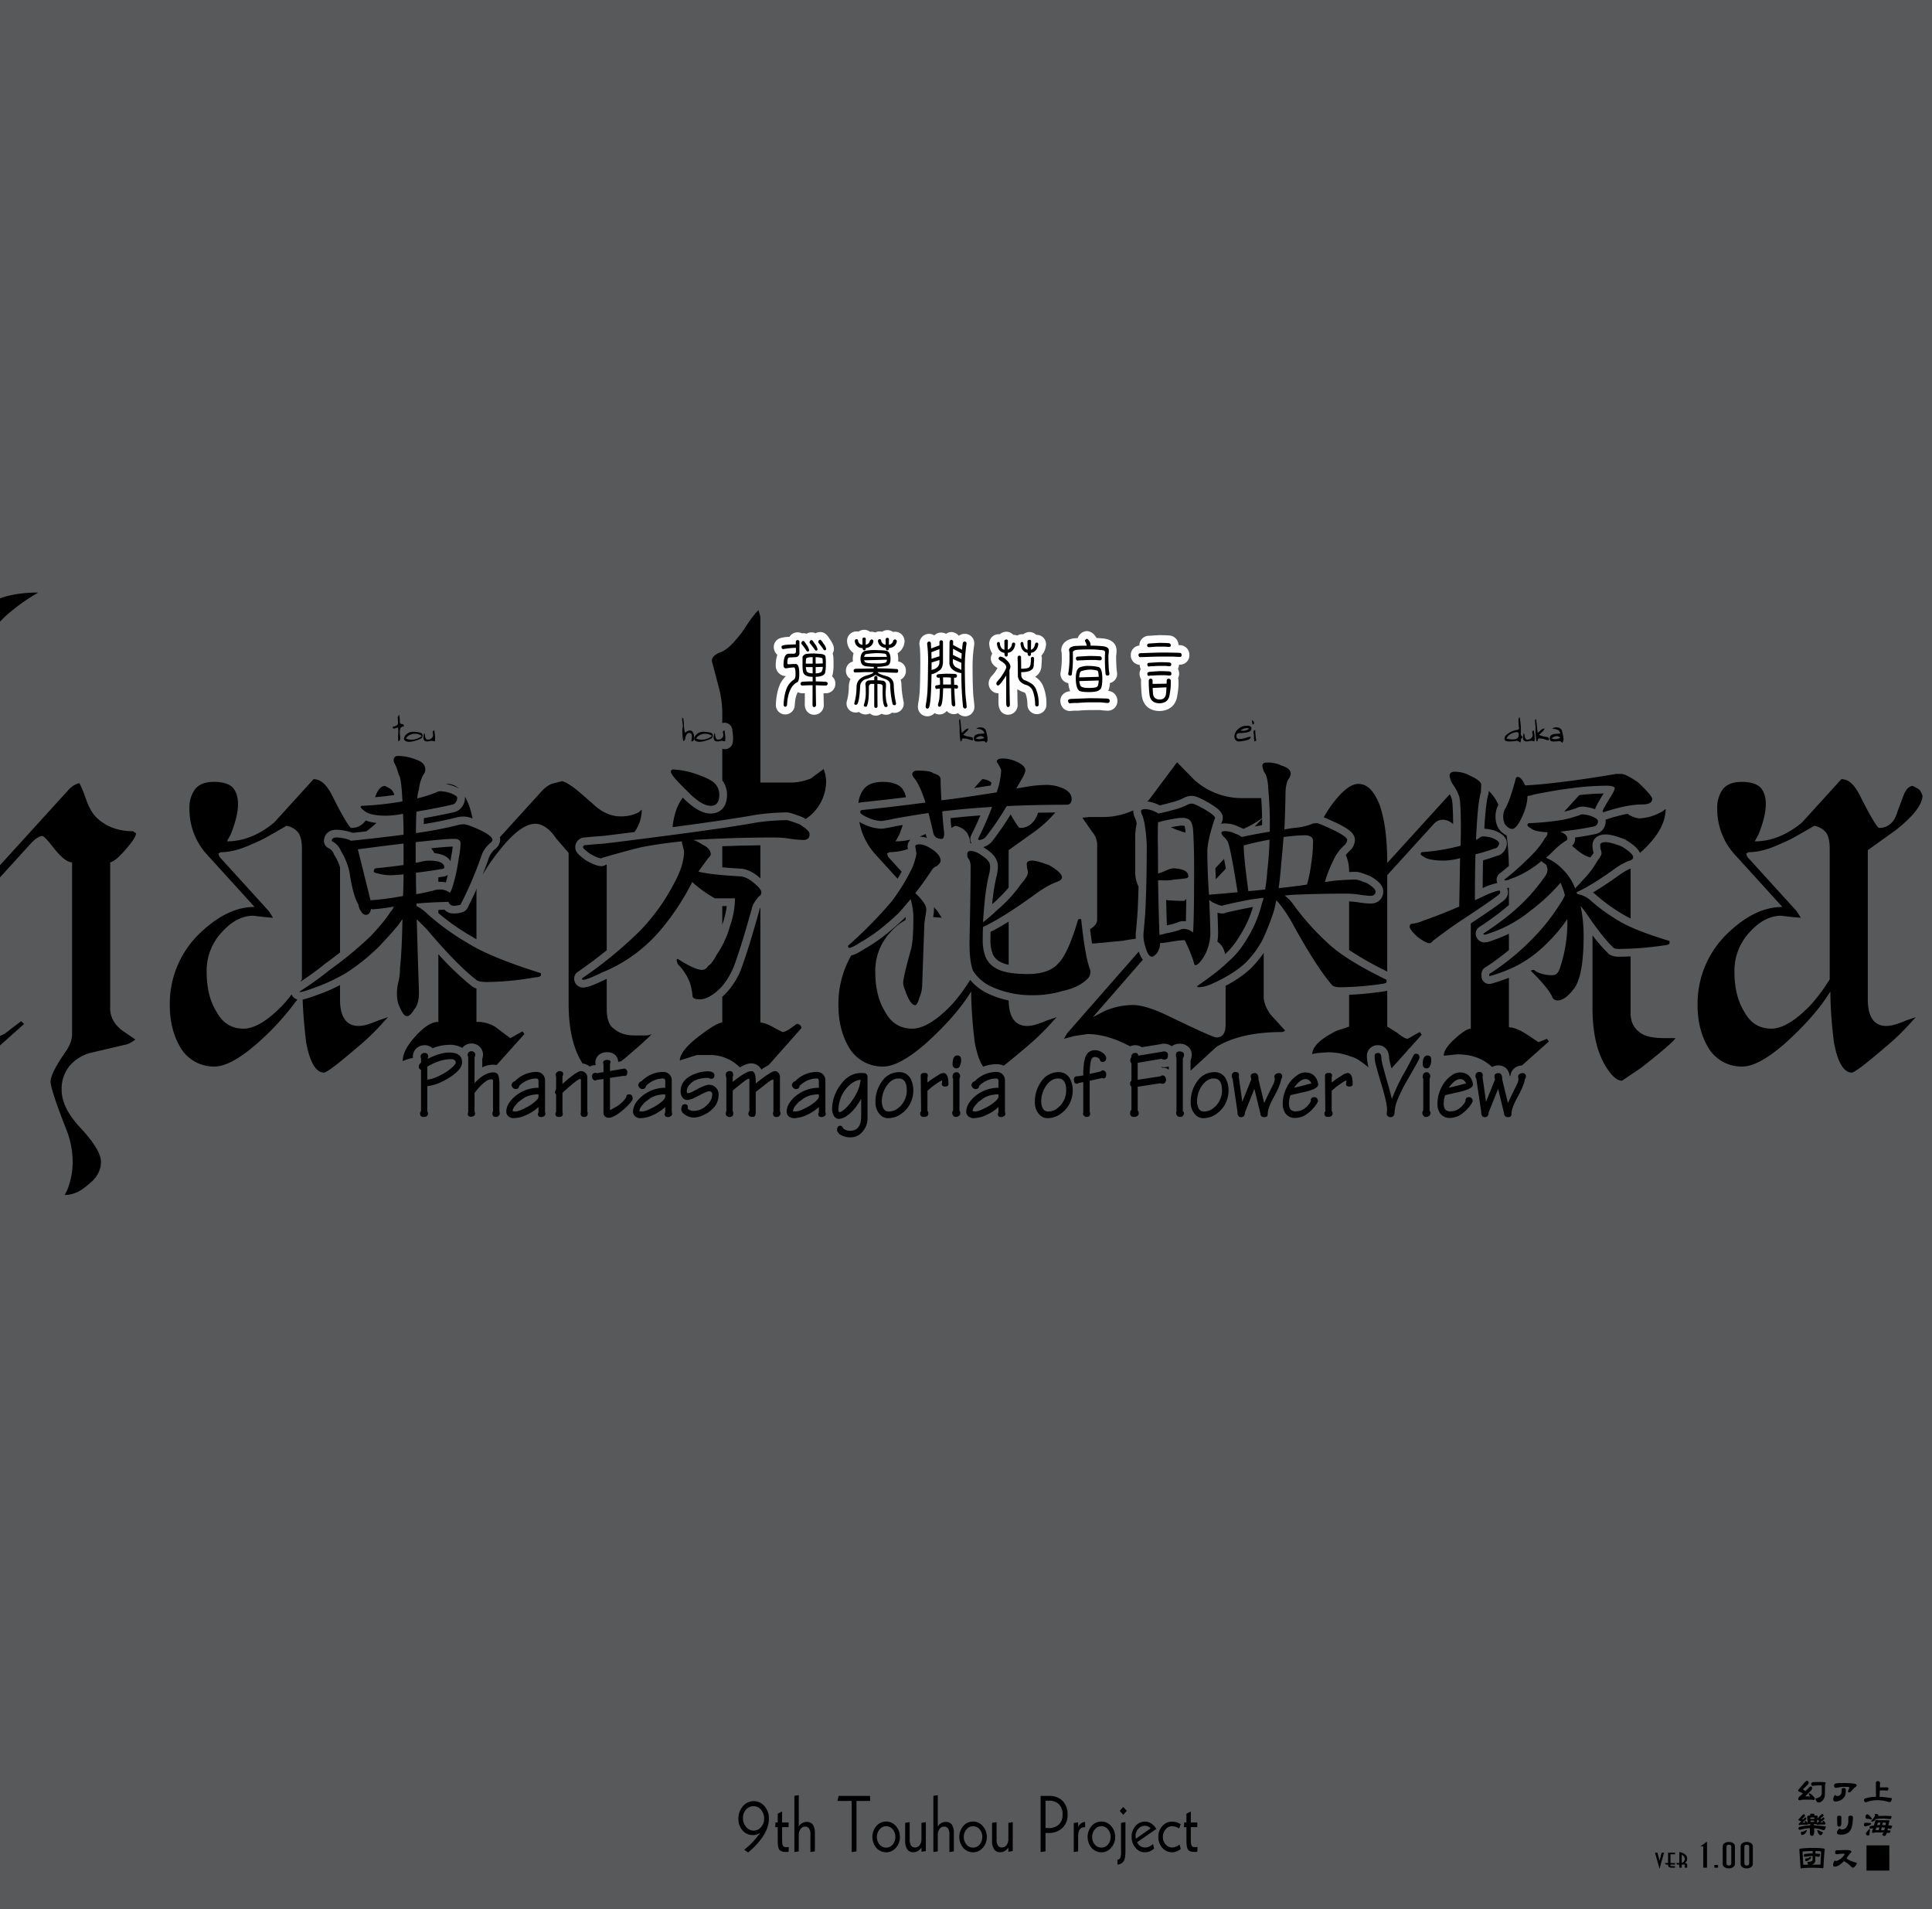 <svg xmlns="http://www.w3.org/2000/svg" width="1000" height="988" viewBox="0 0 1000 988"><g id="Artboard"><rect id="Tint" width="1000" height="988" fill="#58595b"/></g><g id="Overlap"><g id="hantasma"><g id="h"><path d="M3.584,318.229a102.645,102.645,0,0,1,16.223-11.547c-7.727,0-14.239.958-19.807,2.993V321.73C1.122,320.549,2.312,319.381,3.584,318.229Z"/><path d="M5.811,532.378C3.432,534.413,1.5,535.708,0,536.094v4.963l12.491-11.129-1.591-1.4Z"/><path d="M65.3,439.3c3.5-3.849,5.09-6.648,5.09-8.048l-1.591-1.05c-7.634,0-14-2.449-18.767-7-2.227-2.1-4.135-5.6-5.726-10.148a54.2,54.2,0,0,0-3.181-7.7c-2.227.35-4.136,1.75-6.044,3.85L0,447.791v6.3L15.99,436.5c2.227-2.449,4.453-3.848,6.044-3.848.954.349,3.181,2.8,6.362,7,3.817,4.549,6.68,6.648,8.907,6.648v88.879c0,3.149-1.273,6.3-3.818,9.8-4.771,7-7.316,11.9-7.316,15.046.318,3.5,3.181,11.9,8.271,24.843a45.825,45.825,0,0,1,3.181,16.447,40.217,40.217,0,0,1-2.863,14.7l-1.273,2.449c4.136,0,8.271-1.749,12.407-5.6,4.135-3.148,6.361-7,6.361-11.546,0-4.2-3.5-9.8-10.179-17.146-6.68-7-10.179-13.646-10.179-20.295a18.841,18.841,0,0,1,4.135-12.247,21.424,21.424,0,0,1,10.5-6.648l19.405-4.549a17.47,17.47,0,0,0,4.135-2.449l-6.68-4.549c-4.136-3.15-6.362-7-6.362-11.548V446.3C58.934,445.948,61.8,443.5,65.3,439.3Z"/></g><g id="a"><path d="M150.951,514.635q-2.214,2.946-4.222,5.145c-7.953,8.4-14.951,12.6-20.677,12.6-6.044,0-10.815-2.8-14-8.748-3.5-5.6-5.09-12.6-5.09-20.646a29.218,29.218,0,0,1,7.952-20.645q7.635-8.4,16.224-8.4l6.044.7,4.135.35-.636-1.05-1.591-2.449L113.646,443.5l-.636-1.749,1.272-.7q7.158,0,16.223-4.2a72.475,72.475,0,0,0,9.225-4.549c3.181-1.75,6.044-3.5,8.589-4.9a9.937,9.937,0,0,1,6.044,3.5q1.908,2.625,1.908,8.4v67.534c-.272.436-.539.848-.807,1.267a145.77,145.77,0,0,0,12.651-9.193q.112-.094.231-.18,4.01-2.9,7.648-5.778V448.823a24.4,24.4,0,0,0-2.771-6.02,4.082,4.082,0,0,1-.345-.62,5.973,5.973,0,0,0-2.845-3.255,4,4,0,0,1-2.344-3.641c0-2.913,1.986-5.852,6.422-5.852a27.041,27.041,0,0,1,7.548,1.3q.183.054.36.126c.146.059.286.118.422.178q3.641-.378,7.092-.756l1.093-.785c1.556-1.238,2.963-2.434,4.249-3.593a22.437,22.437,0,0,1-5.592-1.268,7.736,7.736,0,0,1-1.2,1.362,8.207,8.207,0,0,1-6.362,2.45c-.955-.35-4.454-5.949-10.179-17.5-2.864-5.249-5.727-7.7-9.226-7.7l-20.358,22.394c-7.953,6.649-16.223,9.8-24.494,9.8l1.909-3.5q3.818-9.448,3.817-15.746c0-3.85-.954-6.649-2.863-8.748-1.909-1.75-5.089-2.8-9.543-2.8-4.771,0-7.952,1.4-9.861,3.848a15.983,15.983,0,0,0-2.863,9.8,34.75,34.75,0,0,0,9.225,24.144l24.494,26.944c-9.543,0-18.768,4.548-27.993,13.3a50.365,50.365,0,0,0-15.9,37.442c0,8.747,1.909,16.1,5.726,22.394a20.006,20.006,0,0,0,17.5,9.448c5.407,0,12.723-3.849,21.948-11.9a137.439,137.439,0,0,0,20.837-22.811A3.986,3.986,0,0,1,150.951,514.635Z"/><path d="M204.107,411.29a6.714,6.714,0,0,0-1.711-2.783,27.582,27.582,0,0,0-3.181-1.749c-1.59,0-3.181,1.4-4.453,4.2l-.616,1.626c3.693-.315,7.027-.7,9.971-1.15C204.113,411.383,204.11,411.339,204.107,411.29Z"/><path d="M156.661,517.306c.189,6.436.8,13.834,1.837,22.42,1.909,10.147,5.09,15.4,9.225,15.4,1.909-.35,7.634-4.9,17.5-13.3a121.945,121.945,0,0,0,11.769-11.2l3.818-4.2-5.09,1.75c-4.135,1.749-7.317,2.8-10.179,2.8-5.408,0-9.543-3.5-9.543-13.647v-7.5a89.79,89.79,0,0,1-10.762,4.729C159.767,516.564,157.745,517.144,156.661,517.306Z"/></g><g id="n"><path d="M234.2,406.6a19.266,19.266,0,0,1,3.231,1.465,8.321,8.321,0,0,0-5.773-2.359,6.534,6.534,0,0,0-.905.071c.863.161,1.867.39,3.067.7A3.8,3.8,0,0,1,234.2,406.6Z"/><path d="M239.508,416.993a7.051,7.051,0,0,1-4.72,3.4c-4.988,1.109-10.144,2.132-15.369,3.05q-.054,1.476-.085,3.052c6.36-1.018,11.911-2.134,16.545-3.327a15.53,15.53,0,0,1,4.344-.571,12.938,12.938,0,0,1,4.386,1.035,54.891,54.891,0,0,0-1.814-6.726,35.932,35.932,0,0,0-2.183-4.677,4.966,4.966,0,0,1,.049.689A7.478,7.478,0,0,1,239.508,416.993Z"/><path d="M233.152,445.708q.207-1.258.407-2.6.016-.111.039-.222a37.968,37.968,0,0,0,.7-4.726c-2.424.052-5.987.328-10.621.825l-.538.056a9.725,9.725,0,0,1,1.673,2.5C229.742,442.032,232.091,443.815,233.152,445.708Z"/><path d="M230.756,456.715q.519-1.713,1.011-3.846a6.975,6.975,0,0,1-3,.921c-.633.1-1.249.2-1.876.3v2.308c.264-.014.528-.031.794-.031A13.117,13.117,0,0,1,230.756,456.715Z"/><path d="M246.862,459.687q-2.3,5.181-4.931,10.334a4,4,0,0,1-2.073,1.892,14.291,14.291,0,0,1-5.335.857,6.114,6.114,0,0,1-4.439-1.952c-1.074.027-2.132.074-3.194.115v1.63a118.472,118.472,0,0,0,17.978,12.513c.057.032.114.065.171.1.5.309,1.026.621,1.573.935V461.694A9.452,9.452,0,0,1,246.862,459.687Z"/><path d="M216.212,542.035c.066-.046.134-.09.2-.132a6.3,6.3,0,0,1,3.277-.956,5.977,5.977,0,0,1,4.191,1.563,24.115,24.115,0,0,1,8.587-1.772,12.711,12.711,0,0,1,6.806,1.625,5.987,5.987,0,0,1,4.926-2.3,6.1,6.1,0,0,1,3.229,1.007,3.826,3.826,0,0,1,.508.369,5.665,5.665,0,0,1,2.068,4.347,6.761,6.761,0,0,1-.38,2.2V552.4a13.027,13.027,0,0,1,5.738-1.372,7.748,7.748,0,0,1,1.685.2l14.375-16.056-.955-1.4-3.18,1.749a27.362,27.362,0,0,1-3.182,1.75l-7.952-5.948a17.8,17.8,0,0,0-9.543-2.45V511.593a7.036,7.036,0,0,1-2.722-1.451,147.438,147.438,0,0,1-17-16.309v35.045c-3.5,0-7.317,2.45-11.77,7.349s-6.68,9.1-6.68,12.947a22.081,22.081,0,0,1,5.305-1.633,5.983,5.983,0,0,1-.049-.713A5.712,5.712,0,0,1,216.212,542.035Z"/><path d="M256.39,439.3l-.07.06a11.346,11.346,0,0,0-3.588,5.529q-.02.063-.042.126c-.894,2.565-1.866,5.142-2.9,7.722a100.607,100.607,0,0,1,8.27-12.033c7.317-9.448,13.679-14.347,19.086-14.347,3.5,0,7.317,2.45,10.816,7.7l6.362,7.348v78.032c0,12.6,2.227,22.744,6.68,30.092.185.306.369.6.552.887a7.362,7.362,0,0,1,3.744,1.561,6.122,6.122,0,0,1,2.975-.732h.049c-.052-.26-.089-.515-.121-.764a4,4,0,0,1-.033-.513c0-2.694,1.912-5.411,6.185-5.411,3.761,0,5.526,2.538,5.612,4.964l1.478-.254q1.32-1.03,2.781-2.188c3.5-3.149,7-5.949,9.86-8.748a24.156,24.156,0,0,0,3.182-3.149,6.341,6.341,0,0,1-3.182.7h-5.725c-4.135,0-7.635-1.05-10.179-3.149-2.864-1.75-4.136-5.249-4.136-10.5V506.62c-.222.094-.442.192-.666.283-7.52,3.685-10.025,4.195-11.609,4.195a4.541,4.541,0,0,1-4.57-4.713,4,4,0,0,1,1.726-3.291q8.1-5.6,15.119-11.3V447.454c-.2.046-.361.087-.482.119a3.988,3.988,0,0,1-2.247.69c-1.943,0-4.322-.88-7.958-2.943a4.2,4.2,0,0,1-.444-.293c-3.577-2.714-5.144-4.146-5.144-6.463a4.959,4.959,0,0,1,4.872-5.134c2.65-.281,6.012-.565,10-.844q8.245-1.016,15.735-1.963a19.6,19.6,0,0,0,3.8-11.618l-1.591,1.4a19.617,19.617,0,0,1-9.543,2.1c-4.771,0-9.543-2.1-14-6.3-4.772-4.2-8.271-7.349-10.816-9.1s-4.453-2.8-5.407-2.8l-5.408,1.4a15.978,15.978,0,0,0-5.089,3.849l-21.61,23.771a5.571,5.571,0,0,1,.177,1.389A6.228,6.228,0,0,1,256.39,439.3Z"/></g><g id="t"><path d="M391.6,421.631a124.569,124.569,0,0,1,15.472-1.173c.992,0,2.361.184,8.132,2.4a4.028,4.028,0,0,1,.609.3q.592.352,1.182.727a23.563,23.563,0,0,0,10.617-19.927l-.318-2.8-.954-3.149-6.68,4.9a27.8,27.8,0,0,1-11.134,2.1H393.57V319.279l-.954-3.5a20.352,20.352,0,0,0-2.545,2.8,86.11,86.11,0,0,0-5.089,7.348c-4.772,6.648-8.907,10.5-11.77,11.547-3.181,1.049-4.772,2.8-4.772,4.549l3.5,13.3a52.976,52.976,0,0,1,1.909,14v4.921c.056-.017.1-.039.161-.054a4,4,0,0,1,5.007,3.4c.041.348.086.691.131,1.032s.085.652.125.983a21.492,21.492,0,0,1,.171,2.492,11.282,11.282,0,0,1-.258,2.517,4,4,0,0,1-4.686,3.04c-.191-.038-.407-.091-.651-.154v16.367a12.135,12.135,0,0,1,2.453,7.489c0,7.151-4.347,9.7-8.416,9.7-4.27,0-9.01-2.7-14.471-8.247-2.813,3.7-4.611,8.761-5.313,15.274,20.06-2.655,34.56-4.8,43.28-6.411C391.452,421.651,391.524,421.64,391.6,421.631Z"/><path d="M373.848,448.883c2.618.239,5.558.454,8.838.642,3.513.038,7.083,1.66,10.615,4.823.089.074.179.152.269.228v-17.1q-9.957.105-19.722.491Z"/><path d="M374,478.107c.023-.082.048-.164.076-.244a42.755,42.755,0,0,0,2.1-8.94h-2.334v9.7C373.9,478.453,373.955,478.283,374,478.107Z"/><path d="M392.968,471.41c-3.717,13.344-6.918,23.619-9.512,30.537-.023.061-.047.12-.072.179a37.987,37.987,0,0,1-9.536,13.8v13.3q-2.863,0-12.406,7.347c-6.361,4.9-9.543,9.1-9.543,12.247l4.454-1.4c.954-.35,2.227-.7,4.453-1.4h6.362a21.676,21.676,0,0,1,13.679,4.549c.739.611,1.447,1.221,2.137,1.831,2.923-1.72,4.626-2.052,5.9-2.052a5.766,5.766,0,0,1,5.157,3.2,28.978,28.978,0,0,1,3.791-2.291l17.051-19.238a2.465,2.465,0,0,0-2.545-2.1l-2.862,2.1c-1.909,1.4-3.5,2.1-4.454,2.1l-3.5-1.749c-3.5-2.1-6.362-3.149-7.953-3.149V469.7a4.568,4.568,0,0,0-.509,1.292A4.189,4.189,0,0,1,392.968,471.41Z"/></g><g id="a-2" data-name="a"><path d="M468.93,412.617a10.641,10.641,0,0,0-2.519-5.159c-1.908-1.75-5.09-2.8-9.543-2.8-4.771,0-7.952,1.4-9.861,3.848a14.45,14.45,0,0,0-2.7,7.112,5.683,5.683,0,0,1,1.967-.427C454.275,414.36,461.852,413.5,468.93,412.617Z"/><path d="M459.731,443.5l-.636-1.749,1.272-.7a32.334,32.334,0,0,0,9.563-1.6l-.131-.821a3.91,3.91,0,0,1-.05-.631,4.957,4.957,0,0,1,1.534-3.474,32.716,32.716,0,0,1-7.735.931l1.909-3.5c.706-1.749,1.305-3.408,1.815-4.994q-1.989.348-4,.712c-4.94,1.068-6.377,1.216-7.192,1.216a22.351,22.351,0,0,1-8.715-2.182l-.085-.038a25.778,25.778,0,0,1-2.494-1.289,34.383,34.383,0,0,0,8.582,17.072l11.215,12.337q1.092-1.83,2.082-3.659Z"/><path d="M479.754,433.682a9,9,0,0,1-.646-2.075q-1.535.774-3.078,1.39A11.288,11.288,0,0,1,479.754,433.682Z"/><path d="M487.406,474.991l-.636-1.05-1.591-2.449-1.826-2.008a7.619,7.619,0,0,1,.095,1.138,25.014,25.014,0,0,1-.467,3.986l.29.033Z"/><path d="M500.448,430.9a11.391,11.391,0,0,1,1.767,5.529c.059,0,.113-.015.173-.015.144,0,.289,0,.434.009a4.579,4.579,0,0,1-.588-2.278,4,4,0,0,1,.423-1.789c1.751-3.5,3.349-6.96,4.776-10.331-5.31.387-10.5.858-15.477,1.408.13,1.642.3,3.346.486,5.074q1.011-.581,1.962-1.106A9.937,9.937,0,0,1,500.448,430.9Z"/><path d="M513.173,405.078a7.315,7.315,0,0,0-4.773-1.819l-4.164,4.581q4.279-.643,8.557-1.319C512.933,406.01,513.058,405.534,513.173,405.078Z"/><path d="M534.166,426a8.2,8.2,0,0,1-6.361,2.45c-.595-.219-2.18-2.479-4.677-6.947a156.965,156.965,0,0,1-9.738,14.088,3.983,3.983,0,0,1-.461.5,9.9,9.9,0,0,1-4,2.347q.919.551,1.867,1.253c3.784,2.469,5.7,5.395,5.7,8.7a20.631,20.631,0,0,1-.83,5.677,106.936,106.936,0,0,0-2.123,13.866,69.44,69.44,0,0,0,8.529-8.6V440l14.632-10.5a64.5,64.5,0,0,0,9.517-8.993c-3.024.025-6.024.063-8.974.126A11.858,11.858,0,0,1,534.166,426Z"/><path d="M512.656,486.438a19.635,19.635,0,0,0,1.13,7.183,7.871,7.871,0,0,0,3.652,4q.081.045.159.093a13.949,13.949,0,0,0,4.482,1.58V476.978q-5.167,3.205-9.364,5.319C512.676,483.731,512.656,485.117,512.656,486.438Z"/><path d="M502.153,507.153a89.834,89.834,0,0,1-9.34,12.627c-7.952,8.4-14.951,12.6-20.676,12.6-6.044,0-10.816-2.8-14-8.748-3.5-5.6-5.09-12.6-5.09-20.646A29.215,29.215,0,0,1,461,482.339a28.672,28.672,0,0,1,7.744-6.227c0-.17,0-.33,0-.5,0-.375,0-.745-.014-1.11q-.438.487-.867.957c-.066.072-.135.142-.206.209-7.193,6.8-13.943,11.965-20.064,15.343-3.573,2.333-5.55,3.2-6.991,3.462a50.586,50.586,0,0,0-6.643,25.661c0,8.747,1.909,16.1,5.725,22.394a20.009,20.009,0,0,0,17.5,9.448c5.407,0,12.723-3.849,21.948-11.9,10.5-9.447,18.45-18.545,23.54-26.943a225.428,225.428,0,0,0,1.908,26.594c1.062,5.644,2.519,9.768,4.313,12.321a19.782,19.782,0,0,1,7.1-1.277,8.015,8.015,0,0,1,3.485.8c2.913-2.232,6.839-5.492,11.827-9.74a121.945,121.945,0,0,0,11.769-11.2l3.818-4.2-5.09,1.75c-4.135,1.749-7.317,2.8-10.179,2.8-5.322,0-9.4-3.4-9.531-13.182a48.617,48.617,0,0,1-10.282-3.37A27.326,27.326,0,0,1,502.153,507.153Z"/></g><g id="s"><path d="M587.864,483.16a3.871,3.871,0,0,1,.021-.4c.651-6.424,1.028-11.5,1.12-15.088l0-.08c.123-2.685.224-5.617.308-8.743a15.735,15.735,0,0,1-1.71-7.649V435.1a35.665,35.665,0,0,1,.741-8.839,11.716,11.716,0,0,0-.971-3.128,4.008,4.008,0,0,1-.387-.975,9.762,9.762,0,0,1-.407-2.4c0-.083.006-.207.017-.349a38.27,38.27,0,0,1-16.488,3.447h-6.362l-3.5.35,5.09,7.348a10.659,10.659,0,0,1,2.545,5.948v39.541c0,1.713-1.228,3.423-3.667,4.808.344,2.842.682,5.284,1.011,7.413.341.014.686.026,1.065.026l14.951-1.4c2.409-.482,4.661-.8,6.665-1.061-.027-.333-.046-.655-.046-.957Z"/><path d="M600.259,416.825c1.605-.339,3.389-.788,5.323-1.342.087-.024.174-.046.262-.065a32.571,32.571,0,0,0,7.6-2.8,3.863,3.863,0,0,1,.528-.219,9.424,9.424,0,0,1,2.97-.488c1.431,0,3.281.537,8.076,3.214l.072.041c5.186,3.037,7.82,5.132,7.82,8.153a5.844,5.844,0,0,1-.739,2.74c-.034.105-.067.209-.1.313a7.451,7.451,0,0,1,1.825-.213,16.084,16.084,0,0,1,7.352,1.776,22.822,22.822,0,0,1,2.267,1.015c.082-.015.148-.029.219-.043a48.976,48.976,0,0,0,9.519-5.457c-.032-3.055-.178-6.531-.436-10.393h-9.224a36.879,36.879,0,0,1-25.448-9.447l-8.908-9.1-14.632,19.595c-.265.237-.538.46-.809.687a17.05,17.05,0,0,1,5.867,1.757C599.876,416.645,600.074,416.736,600.259,416.825Z"/><path d="M613.53,429.435a8.3,8.3,0,0,0-.5-2.027,6.539,6.539,0,0,0-1.223-.09h-.86c-1.83.259-3.467.529-4.949.807a47.1,47.1,0,0,0,7.621,2.814C613.594,430.428,613.563,429.922,613.53,429.435Z"/><path d="M653.263,427.062v-2.319c0-.326,0-.67-.008-1.006l-3.8,4.017C650.762,427.509,652.035,427.277,653.263,427.062Z"/><path d="M629.074,449.305c.061,1.851.142,3.77.239,5.742l5.181-5.509c-.345-1.949-.65-3.6-.919-4.992Z"/><path d="M603.617,465.814c.1,4.713.219,9.087.345,13.077a41.206,41.206,0,0,0,5.338-1.38,6.605,6.605,0,0,1,3.082-.773,12.993,12.993,0,0,1,1.422.077c.094-3.065.164-6.947.211-11.586l-.96,1.015A90.525,90.525,0,0,1,603.617,465.814Z"/><path d="M634.086,493.858a41.608,41.608,0,0,0,7.487-9.325c.029-.049.06-.1.091-.145a57.378,57.378,0,0,0,6.857-14.968l-.18.025c-3.6.648-8.109,1.589-13.428,2.8-.126.028-.227.052-.307.071a3.982,3.982,0,0,1-1.85.453,9.3,9.3,0,0,1-2.583-.418c.211,5.307.314,8.867.314,10.808a24.674,24.674,0,0,1-.372,4.168A9.624,9.624,0,0,1,634.086,493.858Z"/><path d="M647.314,501.328a59.367,59.367,0,0,1-12.947,8.858v20.092c0,4.549-1.59,6.649-4.771,6.649q-1.909,0-25.766-11.548c-7.316-3.5-13.36-5.248-17.5-5.248a37.948,37.948,0,0,0-14.632,3.148l-6.044,3.15L591.541,496.7a13.46,13.46,0,0,1-2.1-4.221L552.3,534.827l-1.591,2.8,5.09-1.4,7-1.05c6.664,0,14.121,2.04,22.129,6.368a6.286,6.286,0,0,1,2.649-.6A5.73,5.73,0,0,1,590.985,542l9.609-1.574a6.062,6.062,0,0,1,1.752-.266,6.494,6.494,0,0,1,4.154,1.369,3.989,3.989,0,0,1,.557-.418,6.992,6.992,0,0,1,3.745-.951,6.167,6.167,0,0,1,3.264.916,5.327,5.327,0,0,1,2.778,4.809,7.139,7.139,0,0,1-.617,2.921v5.312l13.369-12.3c8.589-5.249,20.041-7.7,34.355-7.7l1.273-.7-7.635-8.4c-2.227-3.149-3.5-6.3-3.5-9.1V493.175a60.744,60.744,0,0,1-6.645,8.025C647.4,501.244,647.358,501.287,647.314,501.328Z"/><path d="M602.156,552.6a4.013,4.013,0,0,1,1.522.3,6.05,6.05,0,0,1,1.271.729v-1.692a6.688,6.688,0,0,1-2.366.407,7.067,7.067,0,0,1-1.605-.19c.209.158.421.314.629.472C601.788,552.613,601.968,552.6,602.156,552.6Z"/></g><g id="m"><path d="M691.625,425.841c6.127,2.947,9.675,5.344,9.675,8.876a7.805,7.805,0,0,1-2.6,5.535c-.035.035-.07.069-.107.1a23.247,23.247,0,0,0-2,2.107c.038.113.082.223.117.337a20.739,20.739,0,0,1,1.586,8.514c1.263-.047,2.469-.079,3.559-.079.923,0,2.165.163,7.164,2.13a4.03,4.03,0,0,1,.627.313c3.285,2.015,6.326,4.341,6.326,7.684,0,3.126-2.074,6.28-6.707,6.28a45.043,45.043,0,0,1-6-.613,47.5,47.5,0,0,0-4.966-.5v25.149a172.271,172.271,0,0,0,19.722,11.136V452.947L742.2,426.353a6.184,6.184,0,0,1,4.772-2.1,7.8,7.8,0,0,1,5.166,2.318c-.044-8.632-.417-11.918-.677-13.16-.381-.936-.735-1.71-1.063-2.374l-32.373,35.611c0-12.247-1.272-22.4-3.817-29.743-2.863-7.348-6.362-11.2-11.134-11.2-4.135,0-9.224,4.2-15.268,12.947l-2.649,4.311c1.359.556,3.356,1.439,6.408,2.847Z"/><path d="M713.353,540.947c2.593,0,5.618,1.8,5.661,6.867a51.012,51.012,0,0,0,1.229,5.122l8.146-9.092a5.439,5.439,0,0,1,1.154-1.288l6.3-7.03-.954-1.4-3.182,1.75a27.359,27.359,0,0,1-3.181,1.749c-.954,0-2.863-1.05-5.408-3.149l-5.089-3.149V512.7a12.269,12.269,0,0,1-2.411.5c-6.3.887-12.1,1.435-17.311,1.644v16.481l-6.363,2.1c-8.588,4.2-12.723,8.4-12.723,12.246.318-.35,1.272-.35,2.863-.7l5.089-.35a32.241,32.241,0,0,1,11.77,2.1,14.584,14.584,0,0,1,5.089,2.45,40.75,40.75,0,0,1,4.31,3.259,24.509,24.509,0,0,1-.84-5.814A5.516,5.516,0,0,1,713.353,540.947Z"/><path d="M770.341,411.19c-.6,1.808-1.412,6.371-2.062,17.686a27.552,27.552,0,0,1,4.748.809,4.054,4.054,0,0,1,.587.189c1.9.773,6.335,2.585,6.335,6.553a6.438,6.438,0,0,1-1.259,3.822,6.19,6.19,0,0,1-4.128,2.77c-2.281.859-4.605,1.611-6.943,2.247-.1,4.387-.163,9.195-.191,14.373l.669-.319c.067-.032.134-.062.2-.09a31.16,31.16,0,0,1,6.71-2.225,4.5,4.5,0,0,1-.354-1.771,4,4,0,0,1,1.577-3.182c1.628-1.24,3.206-2.529,4.747-3.846a130.633,130.633,0,0,0-1.155-15.837,10.564,10.564,0,0,1-3.847-3.111,4.04,4.04,0,0,1-.349-.5,11.752,11.752,0,0,1-1.542-6,12.074,12.074,0,0,1,1.134-5.5,4.164,4.164,0,0,1,.23-.4c.05-.076.1-.162.156-.251-.4-.878-.826-1.72-1.276-2.5a20.98,20.98,0,0,0-3.774-4.778c0,.2-.011.39-.011.6A4,4,0,0,1,770.341,411.19Z"/><path d="M770.82,509.245a4,4,0,0,1-4-4v-1.14a4,4,0,0,1,1.869-3.385c2.448-1.541,4.844-3.2,7.15-4.951q2.685-2,5.172-4.068v-8.449a73.724,73.724,0,0,1-8.728,3.542,10.991,10.991,0,0,1-3.742.936,4.541,4.541,0,0,1-4.713-4.57,4,4,0,0,1,1.828-3.359c3.111-2.012,6.617-4.489,10.42-7.363,1.76-1.379,3.4-2.73,4.935-4.054v-8.949a8.15,8.15,0,0,1-.951.177,5.678,5.678,0,0,1,.46,2.319c0,2.587-2.139,4.162-3.191,4.927-3.567,2.674-8.97,6.393-16.041,11.048v54.472c-1.59,0-4.453,1.749-8.27,5.248s-5.726,6.3-5.726,8.748l7-.7c6.044,0,11.134,1.4,15.587,4.55.876.666,1.682,1.333,2.443,2a6.786,6.786,0,0,1,3.4-.828c.889,0,5,.3,5.737,5.616l.351-.311a5.526,5.526,0,0,1,2.493-4.162c.07-.049.141-.1.214-.14a6.814,6.814,0,0,1,3.234-.98l13.939-12.393-.954-1.4-4.454,1.75-5.725-3.85c-3.818-2.449-7-3.848-9.543-3.848V506.027A90.967,90.967,0,0,1,771.9,509.1,4.014,4.014,0,0,1,770.82,509.245Z"/><path d="M815.9,418.24a7.308,7.308,0,0,1,3.365-.774,21.834,21.834,0,0,1,5.326,1,3.983,3.983,0,0,1,.436.146c.174.07.371.149.585.238.233-1.068,1.049-2.656,3.766-7.145.025-.042.051-.083.078-.124q.322-.492.59-.915c-4.095.061-8.324.344-12.619.828l-7.778,8.555A54.03,54.03,0,0,0,815.9,418.24Z"/><path d="M831.054,424.209a4.964,4.964,0,0,1,.046.677,7.2,7.2,0,0,1-1,3.771c-.055.092-.114.181-.176.267a6.456,6.456,0,0,1-4.243,2.747c-3.355.7-6.848,1.3-10.429,1.8.022.233.032.459.032.678a4.879,4.879,0,0,1-1.6,3.611L816.32,440c2.7,2.077,4.935,3.389,6.912,3.743.032-.056.069-.108.1-.164a3.932,3.932,0,0,1,.345-.513,13.019,13.019,0,0,0,1.2-1.724c-.008-.02-.017-.042-.027-.064a4.033,4.033,0,0,1-.257-.853,17.249,17.249,0,0,1-.35-3c0-.57.2-5.567,6.992-5.567,1.29,0,3.666.248,9.383,2.392a4.022,4.022,0,0,1,.667.323c4.244,2.569,6.621,4.686,7.567,6.839a49.576,49.576,0,0,0,5.006-4.911c5.409-5.948,8.271-11.9,8.271-17.845a11.889,11.889,0,0,1-2.545,1.75,25.451,25.451,0,0,1-11.133,3.149,12.885,12.885,0,0,1-6.047-2.381,89.7,89.7,0,0,0-11.058,2.953C831.247,424.157,831.151,424.185,831.054,424.209Z"/><path d="M824.506,461.868a20.324,20.324,0,0,1,1.984,1.64,90.149,90.149,0,0,0,14.1,10.035l.086.05c.965.572,2.075,1.159,3.314,1.759V449.508a29.34,29.34,0,0,0-5.721,3.272C833.067,456.533,828.509,459.544,824.506,461.868Z"/><path d="M831.964,492.976a78.79,78.79,0,0,1-7.692-8.892V521.53c0,12.6,2.227,22.744,6.68,30.093,3.182,5.248,6.044,7.7,8.589,7.7l9.861-6.648c11.134-8.748,17.178-14,17.814-15.4h-5.407c-5.409,0-9.226-.7-11.771-2.1-4.135-2.449-6.044-5.948-6.044-10.848V494.988c-2.1.1-4.126.151-6.065.151C836.871,495.139,833.793,495.139,831.964,492.976Z"/></g><path id="a-3" data-name="a" d="M976.322,530.978c-5.408,0-9.543-3.5-9.543-13.647V440l14.632-10.5c9.226-7.348,13.679-13.3,13.679-17.845-.319-.35-.637-2.1-1.908-3.15A27.71,27.71,0,0,0,990,406.758c-1.591,0-3.181,1.4-4.453,4.2l-3.181,8.4c-.955,3.149-1.909,5.249-3.5,6.648a8.2,8.2,0,0,1-6.361,2.45c-.954-.35-4.453-5.949-10.18-17.5-2.862-5.249-5.725-7.7-9.224-7.7l-20.359,22.394c-7.952,6.649-16.222,9.8-24.494,9.8l1.909-3.5q3.817-9.448,3.818-15.746c0-3.85-.955-6.649-2.864-8.748-1.908-1.75-5.09-2.8-9.543-2.8-4.771,0-7.952,1.4-9.861,3.848a15.983,15.983,0,0,0-2.862,9.8,34.749,34.749,0,0,0,9.224,24.144l24.493,26.944c-9.542,0-18.767,4.548-27.992,13.3a50.365,50.365,0,0,0-15.905,37.442c0,8.747,1.909,16.1,5.726,22.394a20.006,20.006,0,0,0,17.5,9.448c5.407,0,12.723-3.849,21.948-11.9,10.5-9.447,18.45-18.545,23.54-26.943a225.428,225.428,0,0,0,1.908,26.594c1.909,10.147,5.09,15.4,9.225,15.4,1.909-.35,7.635-4.9,17.5-13.3a121.825,121.825,0,0,0,11.769-11.2l3.818-4.2-5.09,1.75C982.366,529.928,979.185,530.978,976.322,530.978Zm-29.265-24.144a90.578,90.578,0,0,1-9.543,12.946c-7.952,8.4-14.952,12.6-20.677,12.6-6.044,0-10.816-2.8-14-8.748-3.5-5.6-5.09-12.6-5.09-20.646a29.215,29.215,0,0,1,7.953-20.645q7.634-8.4,16.223-8.4l6.044.7,4.135.35-.636-1.05-1.591-2.449L904.432,443.5l-.637-1.749,1.272-.7q7.158,0,16.224-4.2a72.54,72.54,0,0,0,9.225-4.549c3.18-1.75,6.044-3.5,8.588-4.9a9.935,9.935,0,0,1,6.044,3.5q1.91,2.625,1.909,8.4Z"/></g></g><g id="Outline"><g id="弾幕開花宣言"><path id="弾" d="M430.646,350.039a6.364,6.364,0,0,0,.506-1.948,20.31,20.31,0,0,0,.285-3.966c0-1.441-.012-2.506-.039-3.253-.016-.449-.036-.785-.065-1.057a5.231,5.231,0,0,0-.133-.744,5.4,5.4,0,0,0-.225-.827,4.854,4.854,0,0,0,.646-2.457c0-1.37-.556-2.726-1.981-4.824-1.164-1.814-2.491-3.849-5.022-3.849a5.137,5.137,0,0,0-2.537.641,4.165,4.165,0,0,0-1.968-.48,5.1,5.1,0,0,0-2.679.725,4.123,4.123,0,0,0-1.532-.282,5.639,5.639,0,0,0-.83.061,5.117,5.117,0,0,0-2.246-.5,4.748,4.748,0,0,0-4.2,2.333,15.752,15.752,0,0,0-4.649.632,4.741,4.741,0,0,0-3.469,4.58c0,.086,0,.173.008.259a5.268,5.268,0,0,0,1.826,3.8,17.1,17.1,0,0,0-.809,5.4,5.316,5.316,0,0,0,5.273,5.619c-.228.217-.46.451-.7.7-.036.037-.07.075-.1.113a15.763,15.763,0,0,0-2.164,3.192c-.028.055-.054.11-.08.166a23.362,23.362,0,0,0-1.656,5.694,28.84,28.84,0,0,0-.5,4.823,4.828,4.828,0,0,0,4.806,5.168,4.912,4.912,0,0,0,4.929-4.572c0-.04.008-.08.011-.12q.069-.887.174-2.109a19.219,19.219,0,0,1,.354-1.923,11.543,11.543,0,0,1,1.051-2.811,5.281,5.281,0,0,0,2.453.578q.111,0,.222-.006.5-.027.976-.05c-.006,3.826-.021,5.256-.033,5.744,0,.033,0,.067,0,.1,0,3.5,2.417,5.329,4.805,5.329a4.931,4.931,0,0,0,5.026-5.168c0-.038,0-.077,0-.116-.033-1.147-.066-3.074-.1-5.842q.56.008,1.082.008a4.911,4.911,0,0,0,5.026-5.128A4.672,4.672,0,0,0,430.646,350.039Z" fill="#fff"/><path id="幕" d="M468.883,347.026a4.665,4.665,0,0,0-4.015-4.7,12,12,0,0,0,.06-1.219,12.207,12.207,0,0,0-.348-3.016,7.8,7.8,0,0,0,3.527-5.249,3.964,3.964,0,0,0,.08-.8,4.925,4.925,0,0,0-5.1-5.088,4.653,4.653,0,0,0-.9.086,4.96,4.96,0,0,0-2.949-.932,4.022,4.022,0,0,0-.751.071,5.389,5.389,0,0,0-1.938.769,5.117,5.117,0,0,0-1.266-.155,4.743,4.743,0,0,0-2.24.548,5.4,5.4,0,0,0-2.045-.387,3.983,3.983,0,0,0-.646.052,5.059,5.059,0,0,0-3.163-1.059,4.046,4.046,0,0,0-.784.077,5.276,5.276,0,0,0-2.039.87,5.09,5.09,0,0,0-1.022-.1,4.86,4.86,0,0,0-4.867,4.305,3.983,3.983,0,0,0-.007,1.194,8.079,8.079,0,0,0,3.339,5.73,10.855,10.855,0,0,0-.414,3.083c0,.054,0,.108,0,.163q.024.572.093,1.084a4.849,4.849,0,0,0-3.648,4.675c0,.1,0,.193.01.29a4.905,4.905,0,0,0,2.378,4.087,10.1,10.1,0,0,0-.887,4.167,27.374,27.374,0,0,1-1.007,7.278,4.015,4.015,0,0,0-.165,1.137,4.627,4.627,0,0,0,4.7,4.765,5.562,5.562,0,0,0,1.736-.268,5.207,5.207,0,0,0,5.644.773,4.527,4.527,0,0,0,2.984,1.107,5.037,5.037,0,0,0,3.055-.979,5.12,5.12,0,0,0,5.46-.573,5.594,5.594,0,0,0,1.263.142,4.765,4.765,0,0,0,4.769-4.967,3.965,3.965,0,0,0-.12-.97,49.928,49.928,0,0,1-1.053-8.351,10.011,10.011,0,0,0-.449-2.922A4.943,4.943,0,0,0,468.883,347.026Z" fill="#fff"/><path id="開" d="M503.786,360.062c-.256-3.639-.386-8.878-.386-15.574a74.557,74.557,0,0,1,.837-10.74,4.021,4.021,0,0,0,.042-.58,4.877,4.877,0,0,0-4.953-5.127,4.986,4.986,0,0,0-3.019,1.009,5.432,5.432,0,0,0-2.766-1.772,4.012,4.012,0,0,0-2.314.013,5.572,5.572,0,0,0-1.55.75,5.383,5.383,0,0,0-2.619-.645,4.648,4.648,0,0,0-3.441,1.464,5.109,5.109,0,0,0-2.784-.819,4.986,4.986,0,0,0-4.9,4.486,4,4,0,0,0,.024,1.414c.15.761.4,3.033.4,9.7-.049,6.438-.157,11.252-.322,14.279-.137,1.773-.32,3.384-.544,4.789a17.581,17.581,0,0,0-.38,2.886c0,.087,0,.173.008.26a4.837,4.837,0,0,0,4.8,4.868,4.942,4.942,0,0,0,3.806-1.685,4.719,4.719,0,0,0,2.493.718,4.774,4.774,0,0,0,3.8-1.793,4.9,4.9,0,0,0,3.709,1.632,4.7,4.7,0,0,0,2.155-.523,5.09,5.09,0,0,0,3.741,1.651,3.99,3.99,0,0,0,1.064-.144,4.892,4.892,0,0,0,3.668-4.823c0-.048,0-.1,0-.145C504.329,365.069,504.247,363.946,503.786,360.062Z" fill="#fff"/><path id="花" d="M540.18,355.774a10.262,10.262,0,0,0-3.966-5.214q-.215-.153-.445-.3a6.717,6.717,0,0,0,3.28-5.777l.214-3.278a4.141,4.141,0,0,0,0-.568,5.7,5.7,0,0,0-.246-1.281,9.894,9.894,0,0,0,2.368-5.234,4.021,4.021,0,0,0,.05-.629,4.85,4.85,0,0,0-4.989-4.927h-.076a5.023,5.023,0,0,0-3.623-1.451,3.978,3.978,0,0,0-1.177.177,5.978,5.978,0,0,0-1.948.991,5.082,5.082,0,0,0-.646-.04,4.716,4.716,0,0,0-2.468.7,5.13,5.13,0,0,0-1.964-.38H524.5a5.051,5.051,0,0,0-3.8-1.611,4.007,4.007,0,0,0-1.432.265,6,6,0,0,0-1.815,1.063,4.638,4.638,0,0,0-.6-.039,4.822,4.822,0,0,0-4.794,4.3,3.979,3.979,0,0,0-.02,1.106,10.678,10.678,0,0,0,1.561,4.613,6.121,6.121,0,0,0-.561,1.273,3.98,3.98,0,0,0-.186,1.206c0,1.357.569,3.305,3.275,4.889l.189.117c-.274.473-.667,1.111-1.227,1.958a19.262,19.262,0,0,1-1.662,2.055l-.048.053a5.7,5.7,0,0,0-1.663,3.858c0,.1,0,.2.011.3a5.07,5.07,0,0,0,4.015,4.741,4,4,0,0,0,.817.084c.083,0,.166,0,.248-.007v5.031c0,.046,0,.093,0,.14.2,5.667,4.127,5.954,4.913,5.954a4.993,4.993,0,0,0,4.989-5.329c0-.041,0-.082,0-.123-.063-2.036-.113-4.639-.15-7.786a14.8,14.8,0,0,0,2.94,1.486c.123.047.249.089.376.125a1.4,1.4,0,0,1,.953.691,16.915,16.915,0,0,1,.956,5.607,4.041,4.041,0,0,0,.024.44,4.91,4.91,0,0,0,9.808-.44v-.059A23.381,23.381,0,0,0,540.18,355.774Z" fill="#fff"/><path id="宣" d="M573.792,357.608c-.051-.008-.1-.014-.152-.019a13.162,13.162,0,0,0,.847-4.089,4.789,4.789,0,0,0,3.642-3.7,4,4,0,0,0,.09-.845,12.373,12.373,0,0,0-.147-1.627c-.006-.045-.013-.089-.02-.133a17.086,17.086,0,0,1-.2-2.472c0-.051,0-.1-.007-.155-.087-1.47-.134-3.18-.139-5.085a19.587,19.587,0,0,0,.221-2.935c0-1.177-.441-5.087-6.109-6l-.058-.009a38.054,38.054,0,0,0-4.186-.321,8.217,8.217,0,0,0-1.055-1.515,5.748,5.748,0,0,0-2.746-1.89,4.022,4.022,0,0,0-1.2-.184,3.952,3.952,0,0,0-.859.094,5.333,5.333,0,0,0-3.893,3.53q-.95.037-1.746.092a3.688,3.688,0,0,0-.377.044c-5.465.9-6.282,4.334-6.38,5.769a3.992,3.992,0,0,0,.183,1.5,15.039,15.039,0,0,1,.064,1.676A42.285,42.285,0,0,1,549,347.8a4.025,4.025,0,0,0-.1.875,4.8,4.8,0,0,0,4.051,4.88,13.953,13.953,0,0,0,.982,4.18c-.074,0-.149.011-.223.02-3.372.4-4.882,2.749-4.882,4.9,0,.108,0,.217.013.325.282,3.457,2.684,5,4.938,5a3.937,3.937,0,0,0,.743-.07,32.617,32.617,0,0,1,3.323-.091,3.738,3.738,0,0,0,.381-.019c2.1-.2,4.107-.3,5.954-.3h5.339a36.706,36.706,0,0,0,3.817.323,4.931,4.931,0,0,0,5.025-5.168A5.039,5.039,0,0,0,573.792,357.608Z" fill="#fff"/><path id="言" d="M611.222,333.93a3.885,3.885,0,0,0-.457-.045c-.252-.011-.512-.02-.779-.03a5.022,5.022,0,0,0-4.4-4.92c-.1-.015-.2-.027-.293-.035-1.424-.118-3.185-.175-5.384-.175-.078,0-.156,0-.234.007-1.769.1-3.4.211-4.85.318a4.925,4.925,0,0,0-5.068,4.964c0,.027,0,.054,0,.08a4.877,4.877,0,0,0-4.468,4.875c0,.085,0,.17.008.254a4.9,4.9,0,0,0,4.579,4.864,6,6,0,0,0,.566,2.237,4.841,4.841,0,0,0-.612,2.353c0,.085,0,.17.008.254a5.652,5.652,0,0,0,.8,2.666,3.951,3.951,0,0,0-.043.585,60.345,60.345,0,0,0,.346,7.2c.408,5.39,3.873,8.6,9.293,8.6l.135,0c5.107-.172,8.455-3.222,9.016-8.183a32.958,32.958,0,0,0,.6-7.3,5.782,5.782,0,0,0-.2-1.52,5.145,5.145,0,0,0,.528-2.307,5.208,5.208,0,0,0-.621-2.5,5.227,5.227,0,0,0,.546-2.2c.194,0,.33.006.434.006a4.816,4.816,0,0,0,4.951-5.007A5,5,0,0,0,611.222,333.93Z" fill="#fff"/></g></g><g id="Text"><path d="M411.91,333.491v-1.249q.073-.968.916-.967a.848.848,0,0,1,.952.967v5.639a2.007,2.007,0,0,1-2.234,2.216,30.4,30.4,0,0,1-3.113.161q-.915.162-.915,3.1a.7.7,0,0,0,.476.443q2.6-.16,3.991-.161,1.722.162,1.722,5.035,0,3.666-.953,4.351a9.248,9.248,0,0,0-1.464.927,12.4,12.4,0,0,0-1.355,1.49,14.99,14.99,0,0,0-1.941,4.673,22.892,22.892,0,0,0-.44,2.417q-.11,1.288-.183,2.215-.11,1.006-.952,1.007-.805,0-.806-1.168a25.352,25.352,0,0,1,.44-4.149,19.325,19.325,0,0,1,1.355-4.713,11.621,11.621,0,0,1,1.611-2.377,9.4,9.4,0,0,1,1.648-1.45q1.1-.483,1.1-2.941,0-3.545-.843-3.544a32.871,32.871,0,0,0-3.991.483q-1.394,0-1.392-1.571.073-6,2.673-6h2.454q1.318,0,1.318-1.128l-.036-1.934a48.311,48.311,0,0,0-6.519.685q-.843,0-.915-1.128,0-.643.842-.806Q405.94,333.651,411.91,333.491Zm9.522,4.713q2.013.12,3.772.282,2.087.323,2.087,1.49a22.208,22.208,0,0,1,.147,4.149,14.772,14.772,0,0,1-.257,3.384q0,2.619-4.98,2.78.036,1.289.036,2.377,2.161,0,5.127.2,1.025.16,1.026.805,0,1.128-1.026,1.128-2.233,0-5.127-.161.073,7.573.147,10.111,0,1.168-1.026,1.168-.805,0-.805-1.329.036-1.41.036-9.95-2.307,0-5.2.161a.941.941,0,0,1-1.062-.967q0-.644.842-.966a52.785,52.785,0,0,1,5.457-.2v-2.377q-4.5,0-5.017-2.78a22.34,22.34,0,0,1-.22-3.021v-4.512a2.621,2.621,0,0,1,1.8-1.49A25.625,25.625,0,0,1,421.432,338.2Zm-5.53-6.486q.33,0,1.648,2.095a7.018,7.018,0,0,1,1.245,2.618.679.679,0,0,1-.769.766q-.4,0-.916-.927-1.245-1.773-2.05-2.779a.659.659,0,0,1-.257-.6Q414.876,331.718,415.9,331.718Zm1.172,11.763h3.552V340.1q-3.406,0-3.406,1.007A19.227,19.227,0,0,0,417.074,343.481Zm3.552,5.035v-3.263H417.11a9.943,9.943,0,0,0,.33,1.934Q417.659,348.356,420.626,348.516Zm-.513-17.241q.4,0,1.721,2.055a6.475,6.475,0,0,1,1.319,2.618.678.678,0,0,1-.769.765q-.4,0-.952-.926-1.319-1.773-2.088-2.74a.666.666,0,0,1-.293-.644Q419.125,331.275,420.113,331.275Zm2.051,8.822q0,1.773.037,3.384l3.662-.121q-.037-1.49-.11-2.417Q425.753,340.258,422.164,340.1Zm3.7,5.035-3.662.121v3.263q2.82-.161,3.186-1.168A4.773,4.773,0,0,0,425.863,345.132Zm-1.245-14.018q.364,0,1.684,2.054a6.483,6.483,0,0,1,1.319,2.619q0,.765-.806.765-.44,0-.916-.967-1.317-1.772-2.05-2.7a.666.666,0,0,1-.293-.644Q423.628,331.114,424.618,331.114Z" fill="#000000"/><path d="M453.2,336.431q4.029.122,4.981.282,2.746.162,2.746,4.391,0,2.861-1.611,3.384a20.283,20.283,0,0,1-5.164.644v.766q5.017,0,9.888.362.843,0,.842.766,0,1.168-.732,1.168-1.868,0-4.761-.161-2.637-.161-5.163-.161.549.927,4.1,1.933,4.286.927,4.285,5a53.643,53.643,0,0,0,1.172,9.185q0,.966-.769.967a.939.939,0,0,1-1.062-.806,50.346,50.346,0,0,1-1.209-9.708q0-2.256-3.039-3.183a37.082,37.082,0,0,1-4.541-1.973,18.8,18.8,0,0,1-4.725,2.135,4.091,4.091,0,0,0-3.222,3.544q-.33,7.413-1.355,9.185-.147.6-.989.6-.7,0-.7-.765a31.191,31.191,0,0,0,1.172-8.379q0-4.35,5.017-5.962,3.369-.846,3.845-1.772h-4.834q-3.7.16-4.8.161c-.439,0-.684-.336-.732-1.007q0-.765,1.208-.927,4.65,0,9.229-.2v-.766q-4.469-.161-5.164-.644-1.613-.685-1.721-3.384,0-3.384,2.27-4.229A24.471,24.471,0,0,1,453.2,336.431Zm-5.127-1.007v.363q0,.765-.805.765-.587,0-.806-.967v-.161a3.875,3.875,0,0,1-4.028-3.706q.145-.925.915-.926.732,0,.806.926a2.24,2.24,0,0,0,2.27,1.934l-.036-2.86q0-.685.805-.846.952,0,.952.846l-.073,2.86a2.429,2.429,0,0,0,2.088-1.773,1.488,1.488,0,0,1,.842-.926.95.95,0,0,1,1.062,1.088Q451.442,334.941,448.074,335.424Zm4.431,18.531h-1.757a1.574,1.574,0,0,0-1.026,1.49V357.5q0,5.478-.952,7.774-.073.483-.732.483-.954,0-.953-.805a20.237,20.237,0,0,0,1.026-7.452,19.686,19.686,0,0,0-.183-3.384,1.962,1.962,0,0,1,1.538-1.934,29.964,29.964,0,0,1,3.039-.121v-1.49a.978.978,0,0,1,.733-.766.814.814,0,0,1,.915.927v1.329q1.978.122,3.04.282a1.928,1.928,0,0,1,1.391,1.934,37.3,37.3,0,0,1-.183,3.746,29.672,29.672,0,0,0,.257,4.189,7.728,7.728,0,0,0,.549,2.216,2.32,2.32,0,0,1,.22.846q-.11.643-.879.644a.888.888,0,0,1-.916-.805q-.805-1.45-.805-7.09.036-1.611.036-2.578a1.173,1.173,0,0,0-1.062-1.329,7.349,7.349,0,0,0-1.648-.161q0,9.868.074,11.48a.891.891,0,0,1-.989.927q-.513,0-.733-.766Zm6.519-13.979q-.184-1.651-1.025-1.651a27.687,27.687,0,0,0-4.8-.283q-2.856.162-4.687.444-.916,0-1.245,1.49Zm-11.755,1.773q.219.805.659.966.585.645,5.383.645a18.645,18.645,0,0,0,4.688-.322q.988-.161,1.1-1.612Zm12.78-6.325v.161q0,.968-.732.967-.66,0-.879-.967v-.322a4.012,4.012,0,0,1-4.028-3.545q.183-.925.879-.926.768,0,.842.926a2.509,2.509,0,0,0,2.307,1.934l-.037-2.7q0-.685.843-.846.879,0,.879.846l-.037,2.7a2.505,2.505,0,0,0,2.2-1.934q.33-.765.806-.765a.967.967,0,0,1,1.1,1.088Q463.564,335.1,460.049,335.424Z" fill="#000000"/><path d="M481.968,335.585l4.284-1.571v-1.772q.147-.846.806-.846,1.026,0,1.025.846v10.634q-.219,3.384-2.16,4.311a9.144,9.144,0,0,1-3.772,1.772q-.22,14.865-1.282,17.121a.873.873,0,0,1-.952.644q-.733,0-.806-1.128,0-.323.33-2.256.366-2.295.586-5.156.257-4.673.33-14.542a69.722,69.722,0,0,0-.477-10.474q.183-1.127.953-1.127,1.024,0,1.025,1.289Q481.894,334.5,481.968,335.585Zm.183,5.358,4.1-1.289v-3.706l-4.174,1.611Q482.15,339.17,482.151,340.943Zm0,5.8q.513-.161,1.208-.323,2.894-1.167,2.893-3.706v-1.128l-4.065,1.289v.927Q482.187,345.254,482.151,346.744Zm3.589,3.988a.908.908,0,0,1-1.026-.927c0-.348.269-.631.806-.846q1.355-.161,4.321-.282,1.832,0,4.541.121.952.162.952,1.007a.83.83,0,0,1-.952.927H493.8q.038,1.773.074,3.706H494.9q.988.2.989,1.007,0,.966-.916.967a5.13,5.13,0,0,1-1.025-.2q.147,4.392.513,8.218,0,1.168-.733,1.168-.879,0-1.136-1.168-.219-3.544-.329-8.218h-4.1q-.183,7.936-1.1,8.9a.8.8,0,0,1-.842.644c-.439,0-.684-.336-.732-1.007a7.318,7.318,0,0,1,.256-1.087,12.441,12.441,0,0,0,.512-2.619q.147-1.611.22-4.632a4.59,4.59,0,0,0-1.574.161q-.771,0-.843-1.128,0-.805,1.208-.806a3.82,3.82,0,0,1,1.246-.2,4.758,4.758,0,0,1,.036-.483,15.5,15.5,0,0,0-.182-3.062v-.161Zm2.417,3.545h4.065q-.037-1.773-.037-3.545a15.205,15.205,0,0,0-2.27-.161h-1.832a1.416,1.416,0,0,1,.038.322q.035,1.451.036,3.223Zm9.448-5.922a8.928,8.928,0,0,1-4.248-1.611,4.519,4.519,0,0,1-1.941-4.029q0-5.317.074-10.473a1.12,1.12,0,0,1,.915-1.128q.953.282.952.927-.036,1.007-.037,1.772l4.651,2.457q.109-1.45.293-2.94.147-1.29,1.062-1.289c.634,0,.953.376.953,1.127a78.31,78.31,0,0,0-.879,11.32q0,10.313.4,15.952.513,4.311.549,5.317a.912.912,0,0,1-.732.967,1.348,1.348,0,0,1-1.135-.806A159.423,159.423,0,0,1,497.605,348.355Zm-.037-5.317-4.32-1.934q-.039.645-.038,1.249a3.417,3.417,0,0,0,1.758,3.062q.916.483,1.795.845a4.3,4.3,0,0,0,.805.484v-3.706Zm.221-4.834-4.5-2.417q0,1.611-.036,3.182l4.394,2.135Q497.678,339.654,497.789,338.2Z" fill="#000000"/><path d="M522.49,346.744q.037,11.923.22,17.845,0,1.329-.989,1.329-.843,0-.915-2.094v-14.18q-1.5,2.256-2.564,3.706-1.171,1.45-1.684,1.45a1.078,1.078,0,0,1-.843-1.128,1.929,1.929,0,0,1,.623-1.168,23.439,23.439,0,0,0,2.051-2.538q2.452-3.705,2.453-4.713,0-1.449-2.673-3.061-1.318-.765-1.318-1.45.293-.927.989-.927a5.35,5.35,0,0,1,2.93,1.611Q523,343.359,523,345.132A3.849,3.849,0,0,1,522.49,346.744Zm-.879-8.863v.927q0,1.006-.841,1.007-.624,0-.843-1.007l-.036-.927q-3.37-.483-3.883-4.713c.1-.617.379-.926.843-.926.415,0,.646.309.7.926q.364,2.779,2.344,3.1l-.037-4.552q0-.443.841-.765.99,0,.99.765l-.074,4.552a3.533,3.533,0,0,0,2.16-2.94q.294-.766.77-.766a.815.815,0,0,1,.916.927Q524.869,337.4,521.611,337.881Zm6.958,8.218q4.248,0,4.468-1.289.549-.684.549-3.867a.856.856,0,0,1,.769-.967q.843,0,.916.967l-.22,3.384q0,3.544-6.482,3.545,0,.643.036,1.249a2.978,2.978,0,0,0,1.429,2.779,17.788,17.788,0,0,1,3.882,1.933,6.332,6.332,0,0,1,2.527,3.384,19.253,19.253,0,0,1,1.172,7.372q0,1.007-.916,1.007-.805,0-.916-1.007a20.854,20.854,0,0,0-1.281-7.211,5.388,5.388,0,0,0-3.553-2.94,6.721,6.721,0,0,1-3.076-1.934,4.792,4.792,0,0,1-1.025-3.383q0-4.634-.147-8.863.111-.925.879-.926.879,0,.916.926Q528.534,343.038,528.569,346.1Zm5.054-8.218v.605q0,1.006-.806,1.007-.694,0-.915-1.007v-.605q-3.224-.483-3.7-4.713.147-.926.77-.926.695,0,.768.926.33,2.619,2.124,3.1l-.037-4.391q0-.483.916-.765.952,0,.952.765l-.073,4.391q1.684-.483,2.124-2.94.293-.766.7-.766.988,0,.989.927Q536.81,337.4,533.623,337.881Z" fill="#000000"/><path d="M563.562,361.367q6,0,9.667.2,1.135.161,1.136,1.088c0,.778-.343,1.168-1.025,1.168q-.771,0-3.59-.323h-5.566q-2.966,0-6.335.323a29.122,29.122,0,0,0-4.066.161q-.842,0-.951-1.329,0-.765,1.355-.927Zm.878-27.192h.074a50.129,50.129,0,0,1,6.665.323q2.747.443,2.747,2.054a15.5,15.5,0,0,1-.221,2.618q0,3.183.147,5.64a21.113,21.113,0,0,0,.256,3.062,9.818,9.818,0,0,1,.111,1.087c-.1.457-.428.685-.99.685a.939.939,0,0,1-.989-.846,82.531,82.531,0,0,1-.329-9.628q.074-.966.073-1.611,0-1.127-2.38-1.128a35.913,35.913,0,0,0-5.42-.322q-3.624,0-6.335.161-2.528.282-2.527,1.289v1.773a56.116,56.116,0,0,1-.55,9.627.707.707,0,0,1-.805.685q-1.062,0-1.063-.967a47.135,47.135,0,0,0,.66-9.345,9.7,9.7,0,0,0-.256-2.9q.11-1.611,3.04-2.095,2.341-.161,6.152-.161a7.743,7.743,0,0,0-.953-2.457,1.422,1.422,0,0,1,1.025-1.088,1.76,1.76,0,0,1,.879.645,3.676,3.676,0,0,1,1.026,2.538A1.6,1.6,0,0,1,564.44,334.175Zm-.768,10.474a20.415,20.415,0,0,1,4.467.483q2.416.122,2.418,6.123,0,5.157-1.465,5.8-1.284,1.128-5.42,1.128-4.727,0-5.348-.967-1.392-1.329-1.5-5.962,0-4.833,2.015-5.84A11.266,11.266,0,0,1,563.672,344.649Zm-.074-5.156q3.479,0,5.676.161a1.022,1.022,0,0,1,.99,1.088q0,1.007-.916,1.007-.477,0-2.2-.162h-3.369q-1.758,0-3.662.162a13.786,13.786,0,0,0-2.381.121c-.511,0-.793-.376-.842-1.128q0-.927,1.246-.927Q560.559,339.655,563.6,339.493Zm5.09,10.8q-.109-3.264-.878-3.263a13.668,13.668,0,0,0-8.057.322q-.915,0-1.172,3.223ZM558.654,352.5a6.645,6.645,0,0,0,.549,2.3q.513,1.249,4.469,1.249,3.368,0,4.1-.6.805-.322.915-3.263Z" fill="#000000"/><path d="M600.422,337.72q6.261,0,10.18.161a1.037,1.037,0,0,1,1.025,1.088q0,1.008-.951,1.007-.807,0-3.773-.161h-5.786q-3.148,0-6.665.161-3.4.122-4.248.121t-.915-1.128q0-.925,1.318-.927Q594.964,337.883,600.422,337.72Zm-.514-5q3.112,0,5.055.161a1.056,1.056,0,0,1,1.025,1.128q0,.807-.953.806-.4,0-1.94-.161h-3.076q-1.575,0-3.3.161-1.684.12-2.161.121-.734,0-.806-.927,0-.966,1.246-.967Q597.161,332.886,599.908,332.725Zm.184,14.623q3.222,0,5.2.161a1.106,1.106,0,0,1,1.025,1.168.848.848,0,0,1-.952.967q-.4,0-2.013-.161H600.2q-1.575,0-3.332.161a9.184,9.184,0,0,0-2.234.161q-.734,0-.8-1.128,0-.806,1.244-.967Q597.272,347.509,600.092,347.348Zm-.037-4.633q3.222,0,5.2.161.987.162.988.927,0,1.008-.916,1.007c-.268,0-.928-.054-1.976-.161H600.2q-1.575,0-3.369.161a8.948,8.948,0,0,0-2.2.161q-.7,0-.769-1.168,0-.765,1.172-.765Q597.272,342.877,600.055,342.715Zm-3.479,11.24,7.251-.122c.025-.537.036-1.087.036-1.651a1.043,1.043,0,0,1,1.136-.927,1.108,1.108,0,0,1,.989,1.249,28.193,28.193,0,0,1-.55,6.607q-.4,4.712-5.2,4.874-4.98,0-5.31-5a56.2,56.2,0,0,1-.329-6.808q.256-.927.952-.927a.907.907,0,0,1,1.025.927Zm7.178,1.772-7.141.322q.072,1.451.147,2.457.108,3.384,3.4,3.545,3.15,0,3.405-3.384Q603.682,357.5,603.754,355.727Z" fill="#000000"/><g id="touhou_kaeiduka" data-name="touhou kaeiduka"><path d="M206.027,373.882c0-.264-.016-.633-.064-1.125-.048-.51-.064-.861-.064-1.072a1.629,1.629,0,0,1,.8-1.653,25.434,25.434,0,0,1,.24,3.358c.015.72.207,1.16.542,1.283.336.035.656.07.975.123.368.105.559.492.591,1.178a2.039,2.039,0,0,0-1.645.685,5.259,5.259,0,0,0-.463,2.162,7.535,7.535,0,0,0,.095,1.582,14.979,14.979,0,0,1,.144,1.53,1.844,1.844,0,0,1-.959,1.793,10.42,10.42,0,0,1-.176-1.987c0-.369.017-.931.064-1.687s.064-1.3.064-1.67A9.363,9.363,0,0,0,206,376.5a5.3,5.3,0,0,0-1.166.334,3.1,3.1,0,0,1-.927.264c-.367,0-.623-.282-.735-.862.591-.193,1.166-.369,1.757-.562A1.533,1.533,0,0,0,206,374.427C206.011,374.269,206.027,374.075,206.027,373.882Z" fill="#000000"/><path d="M218.377,379.665a1.368,1.368,0,0,1,.384.984,1.9,1.9,0,0,1-1.358,1.793,15.458,15.458,0,0,1-5.56,1.5c-1.55,0-2.732-.651-2.732-1.653a2.878,2.878,0,0,1,.767-1.74,5,5,0,0,1,1.422-1.213,5.774,5.774,0,0,1,2.684-.615,25.081,25.081,0,0,1,3.179.369A2.1,2.1,0,0,1,218.377,379.665Zm-5.4,3.164a8.47,8.47,0,0,0,5.368-1.933,5.546,5.546,0,0,0-3.547-1.125,5.951,5.951,0,0,0-2.684.6,4.4,4.4,0,0,0-2,1.811A5.952,5.952,0,0,0,212.978,382.829Z" fill="#000000"/><path d="M223.412,382.038a2.2,2.2,0,0,0,.7-1.142,2.946,2.946,0,0,0,.048-.528,3.8,3.8,0,0,0-.112-.861,3.793,3.793,0,0,1-.112-.686c0-.369.288-.615.879-.773.08.685.176,1.353.256,2.021a17.856,17.856,0,0,1,.144,2.022,7.469,7.469,0,0,1-.16,1.635c-.176-.036-.448-.106-.847-.211a2.873,2.873,0,0,0-.687-.106,8.123,8.123,0,0,0-1.342.194,4.466,4.466,0,0,1-1.358.123c-1.1-.088-1.661-.774-1.661-2.039a7.012,7.012,0,0,1,.479-2.356,6.53,6.53,0,0,1,.352,1.494,4.486,4.486,0,0,0,.383,1.354,1.253,1.253,0,0,0,1.166.615,3.429,3.429,0,0,0,.687-.088A2.462,2.462,0,0,0,223.412,382.038Z" fill="#000000"/><path d="M354.015,375.534a16.535,16.535,0,0,0,.56,3.8,3.723,3.723,0,0,1,2.54-1.266,1.808,1.808,0,0,1,1.693,1.266,5.911,5.911,0,0,1,.527,2.426c0,1.318-.5,1.969-1.469,1.969,0-.211.048-.616.128-1.231a12.076,12.076,0,0,0,.128-1.389c0-1.054-.4-1.652-1.2-1.775a1.5,1.5,0,0,0-1.358.633,4.034,4.034,0,0,0-.751,1.441c-.079.457-.176.914-.255,1.371a1.165,1.165,0,0,1-.927.7,33.305,33.305,0,0,1-.464-6.2,8.5,8.5,0,0,1,.241-1.037c.015-.175.032-.351.032-.545a10.43,10.43,0,0,0-.192-1.687,12.572,12.572,0,0,1-.176-1.67,5.117,5.117,0,0,1,.1-1c-.271.211-.271.316.017.316a1.148,1.148,0,0,0,.447-.07A28.613,28.613,0,0,1,354.015,375.534Z" fill="#000000"/><path d="M368.6,379.665a1.368,1.368,0,0,1,.384.984,1.9,1.9,0,0,1-1.359,1.793,15.454,15.454,0,0,1-5.559,1.5c-1.55,0-2.732-.651-2.732-1.653a2.873,2.873,0,0,1,.767-1.74,4.989,4.989,0,0,1,1.422-1.213,5.77,5.77,0,0,1,2.683-.615,25.07,25.07,0,0,1,3.18.369A2.1,2.1,0,0,1,368.6,379.665Zm-5.4,3.164a8.47,8.47,0,0,0,5.367-1.933,5.543,5.543,0,0,0-3.546-1.125,5.956,5.956,0,0,0-2.685.6,4.408,4.408,0,0,0-2,1.811A5.959,5.959,0,0,0,363.2,382.829Z" fill="#000000"/><path d="M373.638,382.038a2.2,2.2,0,0,0,.7-1.142,2.859,2.859,0,0,0,.049-.528,3.8,3.8,0,0,0-.112-.861,3.757,3.757,0,0,1-.111-.686c0-.369.287-.615.877-.773.081.685.176,1.353.256,2.021a17.625,17.625,0,0,1,.144,2.022,7.471,7.471,0,0,1-.159,1.635c-.176-.036-.448-.106-.847-.211a2.873,2.873,0,0,0-.687-.106,8.123,8.123,0,0,0-1.342.194,4.475,4.475,0,0,1-1.359.123c-1.1-.088-1.661-.774-1.661-2.039a7.015,7.015,0,0,1,.48-2.356,6.488,6.488,0,0,1,.351,1.494,4.516,4.516,0,0,0,.383,1.354,1.254,1.254,0,0,0,1.167.615,3.447,3.447,0,0,0,.687-.088A2.471,2.471,0,0,0,373.638,382.038Z" fill="#000000"/><path d="M496.572,374.919c-.08-.686-.113-1.195-.128-1.529a4.215,4.215,0,0,1,.015-.756,1.61,1.61,0,0,1,.464-.528,33.485,33.485,0,0,1,.463,3.657,32.959,32.959,0,0,0,.464,3.568c.543-.51,1.086-1,1.629-1.512a3.429,3.429,0,0,1,1.9-.808,3.788,3.788,0,0,1-1.2,1.722,17.1,17.1,0,0,0-1.613,1.635,13.037,13.037,0,0,0,3.754,1.037c.975.158,1.263.369,1.263.985a5.424,5.424,0,0,1-.1.826,20.69,20.69,0,0,1-2.173-.633,7.743,7.743,0,0,0-2.285-.4h-.7a.927.927,0,0,0-.479.843c0,.334-.24.563-.7.7a40.45,40.45,0,0,1-.464-7.225A13.219,13.219,0,0,0,496.572,374.919Z" fill="#000000"/><path d="M510.888,380.456a9.95,9.95,0,0,1,.271,2,2.724,2.724,0,0,1-.719,2.039,1.93,1.93,0,0,0-1.517-.949c-.144,0-.4.035-.8.088s-.7.07-.975.088c-.111,0-.335,0-.655.017-.255.018-.463.018-.606.018a2.5,2.5,0,0,1-1.231-.229,1.288,1.288,0,0,1-.559-1.09,2.059,2.059,0,0,1,.879-2.091,5.351,5.351,0,0,1,2.236-.545c1.295-.088,2.061-.159,2.285-.211a2.39,2.39,0,0,0-.863-1.565,4.446,4.446,0,0,0-1.581-.65c-.591-.123-1.2-.246-1.789-.369a4.78,4.78,0,0,1,2.268-.545,3.373,3.373,0,0,1,1.837.474,2.417,2.417,0,0,1,1.07,1.618C510.584,379.19,510.744,379.823,510.888,380.456Zm-4.09,2.109a8.041,8.041,0,0,0,2.7-.632,2.309,2.309,0,0,0-1.853-.967,4.052,4.052,0,0,0-2.6,1.213A4.192,4.192,0,0,0,506.8,382.565Z" fill="#000000"/><path d="M641.54,383.726a2.255,2.255,0,0,1-2.509-1.793,3.546,3.546,0,0,1-.095-.809,4.982,4.982,0,0,1,1.662-3.533,6.085,6.085,0,0,1,3.37-1.863,11.8,11.8,0,0,1,1.582-.141c1.47,0,2.205.457,2.188,1.389a2.106,2.106,0,0,1-.015.3,1.723,1.723,0,0,1-.943,1.3,5.321,5.321,0,0,1-1.71.51c-.527.088-1.053.158-1.581.246a4.282,4.282,0,0,1-.927.07h-.59a3.06,3.06,0,0,0-1.391.229,1.334,1.334,0,0,0-.606,1.266q0,1.581,1.676,1.582a18.366,18.366,0,0,0,2.078-.3,16.768,16.768,0,0,0,1.677-.492,4.946,4.946,0,0,1,1.566-.334,2.532,2.532,0,0,1,.511.052,2.32,2.32,0,0,1-1.6,1.494,19.056,19.056,0,0,1-2.4.58A10.625,10.625,0,0,1,641.54,383.726Zm1.837-5.52a4.1,4.1,0,0,0,3.18-1.195,5.584,5.584,0,0,0-1.342-.176,5.726,5.726,0,0,0-3.132,1.213A5.075,5.075,0,0,0,643.377,378.206Z" fill="#000000"/><path d="M648.859,374.884h-.08a.28.28,0,0,0-.112-.018.866.866,0,0,0-.335.071,5,5,0,0,1-.24-1.161v-1.16c.208.211.416.422.623.615a1.42,1.42,0,0,1,.351.9,2.14,2.14,0,0,1-.031.3C648.955,374.726,648.907,374.884,648.859,374.884Zm.176,6.258a7.84,7.84,0,0,0-.144-1.266,5.021,5.021,0,0,1-.1-1.055,1.194,1.194,0,0,1,.271-.756c.224-.087.448-.193.671-.281-.015.229-.015.668,0,1.3q.073.818.241,2.584v.51l.223.263v.264c0,.457-.064.721-.176.809a6.544,6.544,0,0,1-.766.211,12.3,12.3,0,0,1-.224-2.321Z" fill="#000000"/><path d="M780.676,383.726c-1.294-.036-1.934-.51-1.934-1.442a2.813,2.813,0,0,1,1.215-2.162,10.576,10.576,0,0,1,5.176-2.338c.751-.123,1.135-.4,1.135-.879a5.509,5.509,0,0,0-.1-.738c-.048-.369-.079-.7-.1-.967-.015-.228-.031-.633-.063-1.195-.033-.492-.048-.861-.048-1.125a2.215,2.215,0,0,1,.575-1.811,36.974,36.974,0,0,1,.7,7.489c0,.369-.08,1.037-.08,1.248a1.106,1.106,0,0,0,.463,1.037.764.764,0,0,1,.319.562.9.9,0,0,1-.3.686,1.488,1.488,0,0,0-.4.615,9.349,9.349,0,0,1-.224,1.529,3.1,3.1,0,0,1-.974-.527,1.378,1.378,0,0,0-.847-.281,3.24,3.24,0,0,0-.527.052A22.9,22.9,0,0,1,780.676,383.726Zm5.416-3.586c0-.827-.321-1.231-.944-1.231a5.925,5.925,0,0,0-1.2.176,6.983,6.983,0,0,0-2.476,1.107,4.72,4.72,0,0,0-1.742,1.987,10.28,10.28,0,0,0,3.163.509c2.013,0,3.068-.685,3.179-2.056C786.092,380.438,786.092,380.28,786.092,380.14Z" fill="#000000"/><path d="M792.548,382.038a2.2,2.2,0,0,0,.7-1.142,2.948,2.948,0,0,0,.049-.528,3.8,3.8,0,0,0-.112-.861,3.7,3.7,0,0,1-.112-.686c0-.369.287-.615.878-.773.08.685.176,1.353.256,2.021a17.625,17.625,0,0,1,.144,2.022,7.408,7.408,0,0,1-.16,1.635c-.175-.036-.447-.106-.846-.211a2.881,2.881,0,0,0-.688-.106,8.137,8.137,0,0,0-1.342.194,4.466,4.466,0,0,1-1.358.123c-1.1-.088-1.661-.774-1.661-2.039a7.036,7.036,0,0,1,.479-2.356,6.476,6.476,0,0,1,.352,1.494,4.486,4.486,0,0,0,.383,1.354,1.254,1.254,0,0,0,1.167.615,3.438,3.438,0,0,0,.686-.088A2.474,2.474,0,0,0,792.548,382.038Z" fill="#000000"/><path d="M794.674,374.919c-.08-.686-.112-1.195-.128-1.529a4.057,4.057,0,0,1,.016-.756,1.591,1.591,0,0,1,.463-.528,33.485,33.485,0,0,1,.463,3.657,32.959,32.959,0,0,0,.464,3.568c.543-.51,1.086-1,1.629-1.512a3.429,3.429,0,0,1,1.9-.808,3.777,3.777,0,0,1-1.2,1.722,17.1,17.1,0,0,0-1.613,1.635,13.047,13.047,0,0,0,3.754,1.037c.974.158,1.263.369,1.263.985a5.558,5.558,0,0,1-.1.826,20.618,20.618,0,0,1-2.173-.633,7.743,7.743,0,0,0-2.285-.4h-.7a.927.927,0,0,0-.479.843c0,.334-.24.563-.7.7a40.45,40.45,0,0,1-.464-7.225A13.219,13.219,0,0,0,794.674,374.919Z" fill="#000000"/><path d="M808.99,380.456a9.89,9.89,0,0,1,.272,2,2.728,2.728,0,0,1-.719,2.039,1.933,1.933,0,0,0-1.518-.949c-.143,0-.4.035-.8.088s-.7.07-.975.088c-.111,0-.335,0-.655.017-.255.018-.463.018-.607.018a2.491,2.491,0,0,1-1.23-.229,1.289,1.289,0,0,1-.56-1.09,2.061,2.061,0,0,1,.879-2.091,5.356,5.356,0,0,1,2.237-.545c1.294-.088,2.061-.159,2.285-.211a2.4,2.4,0,0,0-.864-1.565,4.438,4.438,0,0,0-1.581-.65c-.591-.123-1.2-.246-1.789-.369a4.781,4.781,0,0,1,2.269-.545,3.376,3.376,0,0,1,1.837.474,2.424,2.424,0,0,1,1.07,1.618C808.687,379.19,808.847,379.823,808.99,380.456Zm-4.09,2.109a8.046,8.046,0,0,0,2.7-.632,2.31,2.31,0,0,0-1.854-.967,4.052,4.052,0,0,0-2.6,1.213A4.19,4.19,0,0,0,804.9,382.565Z" fill="#000000"/></g><path d="M228.254,409.5a21.652,21.652,0,0,1,4.559.855q3.847,1.425,3.848,2.564a3.516,3.516,0,0,1-.571,2,3.019,3.019,0,0,1-2.137,1.567q-8.976,2-18.38,3.563-.287,4.989-.284,11.113a206.272,206.272,0,0,0,21.656-4.132,11.418,11.418,0,0,1,3.278-.427q1.422,0,6.7,2.279,7.978,3.563,7.979,5.842,0,.572-1.14,1.567a15.364,15.364,0,0,0-4.844,7.409A194.343,194.343,0,0,1,238.37,468.2a10.583,10.583,0,0,1-3.847.57,2.723,2.723,0,0,1-2.137-1.425c-.095-.189-.192-.378-.285-.57q-8.549.144-16.528.855v1.282a20.736,20.736,0,0,1,5.7,4.132,126.959,126.959,0,0,0,21.658,15.531q11.253,6.981,37.044,15.1v1q0,1-2.992,1.14a148.5,148.5,0,0,1-24.791,2.422q-4.561,0-5.7-1.139-10.26-7.98-25.5-26.075-2.281-2.277-5.272-5.272.428,16.53,1.139,37.615,0,6.412-2.421,8.977-2,3.56-3.848,3.561-2,0-4.417-6.411a18.119,18.119,0,0,1-.712-4.417,24.714,24.714,0,0,1,.712-6.7,28.211,28.211,0,0,0,.855-7.267q1-8.832,1.283-25.362-1.282,1.71-2.138,2.993-4.418,5.272-10.115,11.256a103.189,103.189,0,0,1-16.671,13.393,91.887,91.887,0,0,1-15.53,7.409q-6.983,2.565-7.979,2.564h-1.14a167.413,167.413,0,0,0,15.958-11.4,195.349,195.349,0,0,0,21.229-17.525q7.551-8.122,10.117-12.4a9.694,9.694,0,0,0,1.852-2.85,100.439,100.439,0,0,1-10.971,1.425,1.517,1.517,0,0,1-.855-.285q-.57,3.137-2.707,3.135-1.569,0-2.707-2.138a6.98,6.98,0,0,1-1.14-3.134q-2.851-4.842-4.559-16.528a34.229,34.229,0,0,0-4.417-11.113,9.849,9.849,0,0,0-4.845-5.272q0-1.849,2.422-1.852a23.435,23.435,0,0,1,6.412,1.14,6.392,6.392,0,0,1,1.14.57q15.244-1.567,27.214-3.135,0-6.124-.285-10.829a49.705,49.705,0,0,1-8.406,1q-8.837,0-11.684-2.565-1.853-1.422-1.852-1.995c0-.378.331-.57,1-.57a160.031,160.031,0,0,0,20.66-2.279q-.571-12.4-1.995-13.963a28.974,28.974,0,0,0-1.852-5.272,3.783,3.783,0,0,1-.712-1.852q0-2.423,2.137-2.423a24.8,24.8,0,0,1,9.4,1.853q4.842,1.569,4.844,5.129a3.975,3.975,0,0,1-1,2.707,20.03,20.03,0,0,0-2.28,7.409A22.5,22.5,0,0,0,216,413.2a70.906,70.906,0,0,0,9.546-2.993A5.006,5.006,0,0,1,228.254,409.5ZM191.779,465.92a124.344,124.344,0,0,0,14.818-1.852q.994-.139,2-.285.283-5.414.285-11.256-4.847.428-6.412.428a24.378,24.378,0,0,1-6.7-.855q-2.282-.429-2.28-1,0-1.422,1-1.709,7.407-.712,14.391-1.71V436.569q-11.829,1.426-23.652,2.993Zm23.367-30.063v10.686a30.99,30.99,0,0,0,3.419-.712,18.314,18.314,0,0,1,3.42-.428q7.978,0,7.979,3.562,0,.714-1.71.855-6.838,1.143-12.965,1.852,0,5.274.142,11.114,4.986-.855,8.691-1.852a11.217,11.217,0,0,1,3.562-.571,7.958,7.958,0,0,1,5.129,1.71,8.51,8.51,0,0,0,1.14-2.28,89.367,89.367,0,0,0,3.562-16.1,36.414,36.414,0,0,0,.855-7.266q0-2.277-3.277-2.28-3.847,0-11.826.855Q219.133,435.429,215.146,435.857Z" fill="#000000"/><path d="M401.368,433.435q-19.378,0-37.9,1-2.424.144-4.559.285a20.178,20.178,0,0,1,4.7,2.422q4.274,2,4.274,4.987,0,.716-1.425,2.137-3.135,4.275-4.987,6.839,6.124,1.569,21.087,2.422,3.848,0,8.122,3.848,3.418,2.85,3.419,4.559a2.725,2.725,0,0,1-1.425,2.137q-3.135,3.707-3.561,6.269-5.558,19.95-9.405,30.206-3.562,8.265-8.833,12.681-4.845,3.987-8.691,3.99-3.136,0-3.7-1.425a31.006,31.006,0,0,0-1.425-7.267,27.447,27.447,0,0,0-5.984-9.261,5.672,5.672,0,0,1-.855-2.422.5.5,0,0,1,.571-.57q8.975,5.7,12.538,5.7a3.483,3.483,0,0,0,3.134-1.994q2.137-1.284,4.559-5.985a48.147,48.147,0,0,0,6.84-14.818,43.511,43.511,0,0,0,2.564-14.248h-10.4a63.241,63.241,0,0,1-11.4-8.122c-.192-.189-.286-.331-.286-.427a124.9,124.9,0,0,1-17.667,26.359,77.676,77.676,0,0,1-28.923,20.517q-7.837,3.847-9.974,3.848c-.381,0-.57-.237-.57-.713a215.382,215.382,0,0,0,29.921-24.507,103.95,103.95,0,0,0,17.81-24.792q5.128-9.26,5.129-16.67l-1.14-4.559a.579.579,0,0,1,.143-.428q-10.259,1-20.944,2.992-7.695,1.854-18.951,5.13-1.853.428-1.852.712-1.71,0-5.984-2.422-3.564-2.7-3.562-3.277a1.008,1.008,0,0,1,1.14-1.14q3.987-.427,10.116-.855,58.986-7.266,79.077-10.971a120.136,120.136,0,0,1,14.96-1.14q1.139,0,6.7,2.138,5.271,3.135,5.273,5.129,0,2.993-3.278,2.992a63.869,63.869,0,0,1-6.553-.57A49.987,49.987,0,0,0,401.368,433.435Zm-53-35.193a40.957,40.957,0,0,1,12.111,2.422q7.407,2.565,9.546,4.844a8.225,8.225,0,0,1,2.279,5.842q0,5.7-4.416,5.7-4.845,0-12.111-7.551-8.548-8.262-8.549-10.116Q347.225,398.386,348.365,398.242Z" fill="#000000"/><path d="M476.028,437q2.849,0,7.266,3.134,3.559,2.709,3.562,5.272,0,1.282-1.994,2.849a5.086,5.086,0,0,0-2.707,2.28q-4.419,6.7-8.406,11.684,5.7,5.416,5.7,8.406a22.94,22.94,0,0,1-.428,3.42q-.571,3.563-.57,3.989l-1.14,31.916a16.606,16.606,0,0,1-1.282,5.984q-1.283,4.273-2.279,4.274-2.709,0-5.415-8.121a9.744,9.744,0,0,1-.855-3.277q0-3.132,3.847-16.67,1.423-4.7,1.424-16.528a33.492,33.492,0,0,0-1.424-10.259q-3.42,4.134-6.411,7.409-10.546,9.975-19.378,14.818-4.561,2.993-5.984,2.992c-.381,0-.57-.378-.57-1.139a223.294,223.294,0,0,0,22.8-23.225,106.248,106.248,0,0,0,10.544-17.382q1.993-5.413,1.994-7.267l-.569-3.562Q473.749,437,476.028,437Zm-1.14-38.185q6.84,0,8.264,1.425,3.7,1,3.7,2.992,0,3.846.428,10.971,3.276-.427,5.841-.713,11.4-1.566,22.8-3.419.284-.855.428-1.425a38.684,38.684,0,0,0,1.851-9.831q0-1-2.279-4.56,0-1.709,2.992-1.709a17.712,17.712,0,0,1,7.979,2q3.847,1.853,3.847,4.274a10.7,10.7,0,0,1-1.425,3.562q-2,3.564-3.277,5.7,3.418-.567,6.839-1.14a63.822,63.822,0,0,1,9.262-.712,21.432,21.432,0,0,1,8.548,2q3.989,2,3.99,5.271,0,2.993-2.707,2.992-16.243,0-30.919.713a148.625,148.625,0,0,1-10.828,15.958,4.988,4.988,0,0,1-3.278,1.567c-.475,0-.712-.189-.712-.57a172.306,172.306,0,0,0,7.267-16.528q-12.112.715-23.368,1.995-1.14.144-2.422.285.285,5.272,1,11.256,0,2.993-1.282,2.992-3.846,0-4.417-3.419-1.281-5.557-2.422-9.974-8.692,1.282-18.094,2.992a47.408,47.408,0,0,1-6.412,1.14,18.762,18.762,0,0,1-7.124-1.852q-3.707-1.71-3.7-2.707,0-1.14,1.283-1.14,17.808-1.851,32.485-3.847-2.993-9.4-5.984-12.823a5.1,5.1,0,0,1-.855-1.568Q472.181,398.812,474.888,398.812ZM534.16,445.4q2.565,0,8.977,2.422,6.552,3.848,6.553,6.269,0,1.571-3.7,2.707a48.508,48.508,0,0,0-9.119,5.272q-17.811,12.968-28.068,17.668-.144,3.563-.143,6.7a23.444,23.444,0,0,0,1.425,8.691,11.829,11.829,0,0,0,5.414,5.984q4.844,2.991,16.528,2.992,10.686,0,15.531-5.272,5.128-4.842,10.4-22.654.139-.568,1.282-.57c.189,0,.331.191.427.57q1.994,18.807,4.417,25.219a2.973,2.973,0,0,1,.285,1.709,4.866,4.866,0,0,1-1.71,3.7q-4.417,4.275-12.395,5.985a53.554,53.554,0,0,1-15.531,2.279A50.138,50.138,0,0,1,513.5,510.8a22.311,22.311,0,0,1-9.689-8.121q-2-4.131-2-15.1.569-26.358.571-38.612a8,8,0,0,0-.856-4.275,3.2,3.2,0,0,1-.855-2.564,1.512,1.512,0,0,1,1.711-1.71q2.7,0,6.126,2.565,3.987,2.563,3.989,5.414a16.617,16.617,0,0,1-.712,4.7,108.1,108.1,0,0,0-2.279,15.245q-.428,4.419-.713,8.977a80.844,80.844,0,0,0,7.266-6.27A70.49,70.49,0,0,0,528.6,457.372q3.42-3.848,3.419-5.7a6.768,6.768,0,0,0-.285-1.852,19.865,19.865,0,0,1-.285-2.565Q531.453,445.405,534.16,445.4Z" fill="#000000"/><path d="M593,418.759a12.241,12.241,0,0,1,4.987,1.425,6.567,6.567,0,0,1,1.568.855q3.13-.567,7.124-1.71a36.339,36.339,0,0,0,8.548-3.135,5.406,5.406,0,0,1,1.71-.284q1.283,0,6.126,2.707,5.841,3.418,5.842,4.7a2.42,2.42,0,0,1-.428,1.14q-3.562,11.113-3.561,16.1,0,9.831.854,22.512,3.134-.285,6.982-.571,4.131-.426,7.837-.712-3.562-22.366-4.988-25.931a9.332,9.332,0,0,0-2.279-2.85,6.235,6.235,0,0,1-1.139-1.852c0-.663.569-1,1.709-1a12.086,12.086,0,0,1,5.7,1.425,8.533,8.533,0,0,1,2.992,1.567,24.116,24.116,0,0,0,2.992-.57q6.411-1.282,11.683-2.138v-5.7q0-7.122-.855-17.24-.287-5.556-2-7.836a9.675,9.675,0,0,1-1-3.277q0-1.71,2.137-1.71a16.393,16.393,0,0,1,7.837,1.567q4.7,1.426,4.7,4.274a5.2,5.2,0,0,1-1.282,2.85q-1.428,2.709-1.425,7.837-.144,8.691-.571,18.095,2.85-.569,5.415-.855a30.855,30.855,0,0,0,9.545-2.28,16.745,16.745,0,0,1,2-.142q.711,0,8.121,3.419,7.407,3.564,7.409,5.272a4.01,4.01,0,0,1-1.425,2.707,23.538,23.538,0,0,0-5.842,8.121,66.255,66.255,0,0,0-4.274,10.972q2.849-.429,4.987-.713,6.552-.567,11.113-.57.995,0,5.7,1.852,4.414,2.709,4.417,4.275,0,2.28-2.707,2.28a43.114,43.114,0,0,1-5.415-.57,45.994,45.994,0,0,0-6.554-.571q-13.965,0-27.357.571-2.563.144-4.986.427a21.027,21.027,0,0,1,4.844,5.129,132.713,132.713,0,0,0,17.668,19.663q9.117,8.548,30.206,18.808v1.139q0,.711-2.565,1a155.049,155.049,0,0,1-21.372,1.71q-3.42,0-4.417-1.282-8.264-9.689-20.517-32.058a73.414,73.414,0,0,0-5.985-9.119q-1.14-1.422-2.136-2.565-.572,2.425-1.14,4.987a128.9,128.9,0,0,1-5.984,15.388,50.474,50.474,0,0,1-8.977,12.111q-6.555,6.127-18.38,11.256a18.955,18.955,0,0,1-5.414,1.282c-.762,0-1.14-.191-1.14-.57q11.114-7.694,15.816-12.4a44.822,44.822,0,0,0,9.546-11.4,62.339,62.339,0,0,0,8.121-18.808,19.343,19.343,0,0,0,.855-3.134l-6.269.855q-5.556,1-13.678,2.849-1.283.288-1.283.428-1.569,0-5.272-1.853-1-.711-1.567-1.139v.57q.568,12.966.57,16.812a25.3,25.3,0,0,1-2.707,10.829q-3.137,5.556-5.13,5.557-.426,0-1-2.422a91.582,91.582,0,0,0-4.417-10.544,48.16,48.16,0,0,0-6.553.712,58.324,58.324,0,0,1-6.27.855v1.283a9.994,9.994,0,0,1-1.567,3.846q-1.569,1.854-2.565,1.853-2,0-3.277-4.7a20.962,20.962,0,0,1-1.14-5.557v-1.71q1-9.831,1.14-15.388.568-12.394.57-30.775-.714-12.252-2.707-15.816a8.4,8.4,0,0,1-.285-1.425Q590.582,418.762,593,418.759Zm7.124,65.114a27.32,27.32,0,0,0,3.562-.855,46.7,46.7,0,0,0,7.267-1.852,2.742,2.742,0,0,1,1.425-.428,7.194,7.194,0,0,1,4.844,1.71l.142.285a7.221,7.221,0,0,0,.285-2q.428-8.549.428-30.776,0-12.679-.57-20.944-.572-4.131-2.28-4.987a6.118,6.118,0,0,0-3.419-.713h-1.14a84.276,84.276,0,0,0-9.831,1.853,2.288,2.288,0,0,1-1,.285h-.428q-.144,3.135-.143,7.979.141,10.118.143,18.665a40.027,40.027,0,0,0,4.844-1.852,10.04,10.04,0,0,1,2.849-.855q7.98.287,7.98,4.131,0,1-1.853,1.14-2,.288-5.556.57a20.424,20.424,0,0,1-3.99.428q-2.708,0-4.274-.143Q599.7,472.19,600.128,483.873Zm46.021-22.655q4.558-.426,8.692-.855a89.183,89.183,0,0,0,1.139-9.973q.857-6.7,1.14-15.815-6.555,1.142-13.392,2.991Q643.728,443.124,646.149,461.218Zm18.238-28.068q-.572,7.266-1.283,14.39-.428,6.272-1.282,12.111,8.406-.855,14.676-1.852a67.083,67.083,0,0,0,2.137-10.544,72.779,72.779,0,0,0,1-11.968q0-2.849-4.133-2.992a88.863,88.863,0,0,0-10.686.855Z" fill="#000000"/><path d="M767.828,432.865a21.439,21.439,0,0,1,4.275.712q3.846,1.571,3.846,2.85a2.459,2.459,0,0,1-.569,1.567,2.278,2.278,0,0,1-1.853,1.14,72.818,72.818,0,0,1-9.831,2.992q-.287,10.4-.285,23.794,3.134-1.422,6.412-2.992,4.842-1.994,6.126-1.994c.379,0,.571.334.571,1q0,.572-1.568,1.71-5.7,4.273-17.667,12.11-6.557,4.275-15.531,11.114-1.141,1.283-1.709,1.282-2.137,0-6.7-3.562-3.707-3.56-3.7-4.987,0-1.566,1.71-1.567a19.781,19.781,0,0,0,5.7-1.71q7.264-2.421,18.237-7.124.284-14.389.428-25.076a35.212,35.212,0,0,1-7.837,1.282q-8.121,0-10.686-1.852-1.854-1-1.852-1.425a1.007,1.007,0,0,1,1.139-1.14A103.969,103.969,0,0,0,756,437.709q.141-5.413.143-9.4,0-12.68-.855-16.1a25.937,25.937,0,0,0-3.42-6.412,11.182,11.182,0,0,1-1.567-4.274q0-2.138,2.707-2.137a16.216,16.216,0,0,1,7.979,2.137q5.7,2.565,5.7,4.7-.143,1.71-.142,3.7-1.71,5.13-2.565,24.792a10.512,10.512,0,0,0,1.853-1.14A3.018,3.018,0,0,1,767.828,432.865Zm51.436-11.4a20.084,20.084,0,0,1,4.274.855q3.559,1.426,3.562,2.565a3.261,3.261,0,0,1-.427,1.71,2.53,2.53,0,0,1-1.71,1.139q-6.84,1.426-14.248,2.28c-1.236.192-2.279.334-3.135.427q3.7,1.426,3.7,3.7,0,.716-1.283,1.282a39.52,39.52,0,0,0-6.411,5.415q-1.854,1.853-3.42,3.134h.142a26.2,26.2,0,0,1,8.977,6.412,26.6,26.6,0,0,1,5.984,9.4q2.279-2.277,3.847-4.131a46.7,46.7,0,0,0,7.694-10.117q2.137-2.7,2.137-3.989a4.716,4.716,0,0,0-.428-1.852,14.229,14.229,0,0,1-.284-2.28q0-1.566,2.992-1.567,2.277,0,7.979,2.137,6.124,3.706,6.127,5.7,0,1.283-2.566,2a32.457,32.457,0,0,0-6.838,3.847q-12.255,8.836-19.948,12.253a1.532,1.532,0,0,1,.285.855q1.139.287,2.138.57a13.631,13.631,0,0,1,5.414,3.277,93.832,93.832,0,0,0,14.818,10.544q7.7,4.562,25.5,9.973v1.14q0,.855-2.85,1.14a168.937,168.937,0,0,1-23.366,1.852q-2.425,0-2.992-.855-5.7-5.412-14.106-17.952-1.143-1.566-2.707-3.42a74.242,74.242,0,0,1,1.567,15.388q0,20.518-4.844,27.215-4.7,6.267-8.692,6.268a2.942,2.942,0,0,1-2.849-2.137q-2.282-4.7-10.828-13.108,0-.569,1.71-.57,0,.427,2.136,1.425a17.01,17.01,0,0,0,7.409,1.282q2.7,0,3.847-4.132a73.4,73.4,0,0,0,3.7-24.364v-.57a77.224,77.224,0,0,1-10.4,12.4,63.412,63.412,0,0,1-14.248,10.971,74.166,74.166,0,0,1-15.816,6.269v-1.14q3.847-2.421,7.409-5.129a118.415,118.415,0,0,0,13.963-12.111,102.713,102.713,0,0,0,14.96-18.523,27.41,27.41,0,0,0,2.85-4.987q-.286-1.139-.569-2.137-.857-2.421-1.71-4.417c-.192.192-.285.334-.285.428a99.153,99.153,0,0,1-15.246,14.105,67.886,67.886,0,0,1-12.253,7.979,66.052,66.052,0,0,1-8.976,3.7,11.7,11.7,0,0,1-2.422.712c-.477,0-.713-.189-.713-.57q4.844-3.132,10.687-7.551a101.838,101.838,0,0,0,13.677-12.538,108.242,108.242,0,0,0,7.552-9.547,6.292,6.292,0,0,0,1.282-3.562l-.57-2.137v-.142c-.854-.663-1.759-1.329-2.707-2a46.887,46.887,0,0,1-7.409,5.272,44.045,44.045,0,0,1-8.692,3.989,5.628,5.628,0,0,1-2.421.713q-.571,0-.571-.428a109.633,109.633,0,0,0,11.115-9.689q6.978-6.411,9.831-11.683a4.091,4.091,0,0,0,1.424-3.134q-6.411-.285-8.406-1.853-2-1.281-2-1.709a1.007,1.007,0,0,1,1.14-1.14,141.909,141.909,0,0,0,17.1-1.71,59.767,59.767,0,0,0,8.692-2.422A3.259,3.259,0,0,1,819.264,421.466ZM785.5,402.089q1.85,0,3.7,3.99a1.128,1.128,0,0,1,.143.427q17.81-1,47.3-5.985h2.422q2.423,0,8.834,4.417,7.266,6.84,7.267,8.549,0,2.853-5.13,2.85-7.838,0-19.947,3.99a.5.5,0,0,1-.57-.571q0-.567,3.277-5.984,2.993-4.558,2.992-5.984,0-.284-.854-.712a11.881,11.881,0,0,0-3.135-.428,134.959,134.959,0,0,0-18.238,1.283q-7.554.853-19.662,3.277a15.68,15.68,0,0,1-2.707.712h-.57v.57a25.875,25.875,0,0,1-1.71,7.694q-2.137,5.416-3.989,7.409-1.283,1.425-2.137,1.425-1.854,0-3.705-2.28a7.771,7.771,0,0,1-1-3.989,8.3,8.3,0,0,1,.712-3.705q2.421-3.7,5.556-15.245Q784.64,402.089,785.5,402.089Z" fill="#000000"/><path d="M228.812,559.785a22.131,22.131,0,0,1-7.648,2.351V575.2a1.827,1.827,0,0,1,.237.418l.143.574q0,1.881-2.28,1.881-1.853,0-1.853-1.724a1.841,1.841,0,0,1,.523-1.254V553.62a1.445,1.445,0,0,1-1.14-1.619,2.358,2.358,0,0,1,1.14-1.986v-2.3a1.808,1.808,0,0,1,.57-2.4,2.341,2.341,0,0,1,1.187-.366,1.715,1.715,0,0,1,1.948,1.933l-.238.993a.207.207,0,0,0-.047.157q6.412-3.292,11.115-3.292,6.7,0,6.7,5.016c0,1.829-1.14,3.762-3.468,5.694A31.8,31.8,0,0,1,228.812,559.785Zm4.464-11.6c-3.752,0-7.79,1.306-12.112,3.866v6.687q3.348-.156,8.978-3.448a21.217,21.217,0,0,0,3.277-2.352c1.663-1.305,2.47-2.35,2.47-3.082a1.413,1.413,0,0,0-.57-1.149A2.926,2.926,0,0,0,233.276,548.187Z" fill="#000000"/><path d="M256.789,578.071c-1.283,0-1.9-.522-1.9-1.619a2.4,2.4,0,0,1,.284-1.254V559.576c0-.47.048-.993-.855-.993-2.042,0-4.654,2.038-7.932,6.113-.142.209-.428.523-.76.941V575.3a2.124,2.124,0,0,1,.285.941,1.77,1.77,0,0,1-.618,1.306,3.126,3.126,0,0,1-1.377.418,2.165,2.165,0,0,1-1.283-.314,1.3,1.3,0,0,1-.475-1.1,2.64,2.64,0,0,1,.19-1.1V547.194l-.285-.993a1.9,1.9,0,0,1,2.138-2.141,2.317,2.317,0,0,1,1.14.418,1.664,1.664,0,0,1,.665,1.305,3.15,3.15,0,0,1-.38,1.411v13.375c3.42-3.71,6.65-5.539,9.738-5.539a3.091,3.091,0,0,1,1.994.627c.618.627.951,1.987,1.093,4.128.048.575.048,1.411.048,2.508V575.3a1.66,1.66,0,0,1,.189.836,2.2,2.2,0,0,1-.475,1.254A1.866,1.866,0,0,1,256.789,578.071Z" fill="#000000"/><path d="M280.111,578.124c-1.14,0-1.71-.523-1.71-1.62.048-.209.19-.523.333-.941v-2.612a23.339,23.339,0,0,1-5.985,3.971,16.042,16.042,0,0,1-6.84,1.776,4.161,4.161,0,0,1-2.613-.836,3.079,3.079,0,0,1-1.235-2.455c0-2.769,1.567-5.539,4.75-8.2a18.794,18.794,0,0,1,11.923-4.232v-3.448a1.775,1.775,0,0,0-.285-1.045,1.257,1.257,0,0,0-.855-.314,12.217,12.217,0,0,0-6.555,1.986,9.745,9.745,0,0,0-2.328,1.933q-.143,1.568-2,1.567a2.482,2.482,0,0,1-1.947-1.88,2.278,2.278,0,0,1,1.71-2.195,15.758,15.758,0,0,1,11.447-4.806,4.3,4.3,0,0,1,4.18,4.545v16.2a2.15,2.15,0,0,1,.19.993,1.375,1.375,0,0,1-.76,1.2A2.469,2.469,0,0,1,280.111,578.124Zm-9.785-9.248c-1.093.783-1.758,1.307-2,1.463a21.2,21.2,0,0,0-1.71,1.933,5.229,5.229,0,0,0-1.283,2.665c0,.209.475.313,1.378.313,1.188,0,2.9-.627,5.178-1.829a22.363,22.363,0,0,0,4.7-2.978q2.138-1.8,2.138-2.821v-1.254Q273.39,566.448,270.326,568.876Z" fill="#000000"/><path d="M300.536,576.19l.142-.627V558.636c0-.157-.142-.209-.474-.209-.808,0-3.848,2.4-9.073,7.158v9.978a1.433,1.433,0,0,1,.19.836c0,1.1-.665,1.672-2,1.672-1.235,0-1.853-.522-1.853-1.515a1.758,1.758,0,0,1,.38-1.045v-9.038a2.744,2.744,0,0,1-.617-1.15,11.238,11.238,0,0,1,.617-1.724v-6.426a2.356,2.356,0,0,1-.19-1.1c0-.887,1.14-1.723,2.043-1.723,1.187,0,1.805.522,1.805,1.62a2.2,2.2,0,0,1-.38,1.148v3.867c4.987-4.441,8.17-6.635,9.547-6.635A3.293,3.293,0,0,1,304,557.538V575.3a1.61,1.61,0,0,1,.19.888c0,1.2-.522,1.881-1.9,1.881C301.106,578.071,300.536,577.444,300.536,576.19Z" fill="#000000"/><path d="M320.343,576.138c-2.185,1.568-3.943,2.351-5.225,2.351a3.321,3.321,0,0,1-1.9-.574,2.549,2.549,0,0,1-.855-2.195V558.427l-3.373.47-.19.1-.57.209a1.711,1.711,0,0,1-1.377-.679,2.5,2.5,0,0,1-.428-1.3c0-1.307.618-1.987,1.853-1.987l.522.106.048.1,3.515-.574V550.8a2.574,2.574,0,0,1-.19-.836c0-.941.712-1.411,2.185-1.411,1.093,0,1.615.366,1.615,1.15a2.323,2.323,0,0,1-.238.992V554.3l7.316-1.254a1.276,1.276,0,0,1,1.139.574,1.627,1.627,0,0,1,.523,1.2q0,2.116-1.425,2.038l-.522-.051-7.031,1.045v16.718l2.661-1.463a13.476,13.476,0,0,0,2.9-1.986,15.233,15.233,0,0,0,2.8-3.135c.047-1.1.57-1.619,1.52-1.619,1.235,0,1.852.732,1.852,2.246,0,.68-.807,1.829-2.47,3.5A35,35,0,0,1,320.343,576.138Z" fill="#000000"/><path d="M345.708,578.124c-1.141,0-1.71-.523-1.71-1.62.047-.209.19-.523.332-.941v-2.612a23.339,23.339,0,0,1-5.985,3.971,16.042,16.042,0,0,1-6.84,1.776,4.161,4.161,0,0,1-2.613-.836,3.079,3.079,0,0,1-1.235-2.455c0-2.769,1.568-5.539,4.75-8.2a18.8,18.8,0,0,1,11.923-4.232v-3.448a1.775,1.775,0,0,0-.285-1.045,1.255,1.255,0,0,0-.855-.314,12.222,12.222,0,0,0-6.555,1.986,9.745,9.745,0,0,0-2.328,1.933q-.143,1.568-2,1.567a2.483,2.483,0,0,1-1.947-1.88,2.279,2.279,0,0,1,1.71-2.195,15.76,15.76,0,0,1,11.447-4.806,4.3,4.3,0,0,1,4.181,4.545v16.2a2.163,2.163,0,0,1,.19.993,1.376,1.376,0,0,1-.761,1.2A2.468,2.468,0,0,1,345.708,578.124Zm-9.786-9.248c-1.092.783-1.757,1.307-2,1.463a21.2,21.2,0,0,0-1.71,1.933,5.225,5.225,0,0,0-1.282,2.665c0,.209.475.313,1.377.313,1.188,0,2.9-.627,5.178-1.829a22.363,22.363,0,0,0,4.7-2.978q2.138-1.8,2.138-2.821v-1.254Q338.987,566.448,335.922,568.876Z" fill="#000000"/><path d="M364.754,576.765a12.51,12.51,0,0,1-5.462,1.62,8.023,8.023,0,0,1-4.465-1.306c-1.473-.889-2.185-1.881-2.185-2.978,0-1.725.617-2.613,1.9-2.613,1,0,1.473.523,1.473,1.568a4.291,4.291,0,0,1-.048.783,4.509,4.509,0,0,0,3.325,1.1,9.465,9.465,0,0,0,6.033-2.456c2.232-1.829,3.325-3.867,3.325-6.166,0-.992-.57-1.514-1.71-1.514q-1.142,0-5.13,2.194c-.333.156-.951.471-1.9.941a11.03,11.03,0,0,1-4.085,1.358,3.2,3.2,0,0,1-2.66-1.358,5.433,5.433,0,0,1-.855-3.135c0-4.075,2.375-7.054,7.172-8.935a18.89,18.89,0,0,1,7.125-1.41,5.066,5.066,0,0,1,1.995.418,1.693,1.693,0,0,1,1.188,1.567q0,1.881-1.71,1.881a2.346,2.346,0,0,1-1.14-.313.75.75,0,0,0-.476-.156c-4.417,0-7.647,1.2-9.642,3.6a5.328,5.328,0,0,0-1.33,3.448c0,.574.142.889.427.889a5.976,5.976,0,0,0,2.565-.836c.761-.366,1.52-.784,2.233-1.2,2.992-1.568,5.13-2.351,6.318-2.351a4.974,4.974,0,0,1,3.277,1.306,4.592,4.592,0,0,1,1.615,3.813,9.763,9.763,0,0,1-1.52,5.487A13.95,13.95,0,0,1,364.754,576.765Z" fill="#000000"/><path d="M400.189,576.974a3.487,3.487,0,0,1-.1-.784,1.364,1.364,0,0,1,.238-.783v-16.3c0-.261.047-.418.142-.418a3.893,3.893,0,0,0-1.9.731c-.761.471-2.091,1.516-4.038,3.083l-3.372,2.612v10.293l-.1,1.463a1.471,1.471,0,0,1-.9,1.1l-1.045.1c-1.188-.156-1.758-.783-1.758-1.776a2.318,2.318,0,0,1,.523-1.254V558.583c0-.156-.142-.261-.381-.261-.617,0-2.612,1.411-6.032,4.284-.854.68-1.615,1.307-2.232,1.881v10.606a2.085,2.085,0,0,1,.285,1.1,1.637,1.637,0,0,1-1.806,1.881,1.8,1.8,0,0,1-2.042-2.037l.19-.68.095-.365v-17.4a3.745,3.745,0,0,1-.285-1.41c0-1.2.76-1.829,2.28-1.829,1.045,0,1.568.784,1.568,2.3l-.285.679v2.613c4.655-3.71,7.884-5.59,9.642-5.59,1.093,0,1.758.836,2.09,2.456a22.055,22.055,0,0,1,.191,3.656v.262c5.319-4.233,8.644-6.374,10.022-6.374a2.507,2.507,0,0,1,1.758.887,3.49,3.49,0,0,1,.76,2.3V575.2a1.844,1.844,0,0,1,.285,1.1,1.948,1.948,0,0,1-2.186,1.776A1.512,1.512,0,0,1,400.189,576.974Z" fill="#000000"/><path d="M425.221,578.124c-1.139,0-1.71-.523-1.71-1.62.048-.209.191-.523.333-.941v-2.612a23.339,23.339,0,0,1-5.985,3.971,16.042,16.042,0,0,1-6.84,1.776,4.158,4.158,0,0,1-2.612-.836,3.08,3.08,0,0,1-1.236-2.455c0-2.769,1.568-5.539,4.75-8.2a18.8,18.8,0,0,1,11.923-4.232v-3.448a1.768,1.768,0,0,0-.285-1.045,1.254,1.254,0,0,0-.855-.314,12.222,12.222,0,0,0-6.555,1.986,9.738,9.738,0,0,0-2.327,1.933q-.144,1.568-2,1.567a2.486,2.486,0,0,1-1.949-1.88,2.28,2.28,0,0,1,1.711-2.195,15.76,15.76,0,0,1,11.448-4.806,4.3,4.3,0,0,1,4.179,4.545v16.2a2.15,2.15,0,0,1,.191.993,1.377,1.377,0,0,1-.76,1.2A2.472,2.472,0,0,1,425.221,578.124Zm-9.785-9.248c-1.092.783-1.757,1.307-1.994,1.463a21.206,21.206,0,0,0-1.711,1.933,5.225,5.225,0,0,0-1.282,2.665c0,.209.475.313,1.378.313,1.187,0,2.9-.627,5.177-1.829a22.374,22.374,0,0,0,4.7-2.978q2.136-1.8,2.137-2.821v-1.254Q418.5,566.448,415.436,568.876Z" fill="#000000"/><path d="M440.374,588.625a9.7,9.7,0,0,1-5.891-1.672c-.808-.888-1.234-1.515-1.234-1.985q0-2.352,1.709-2.352a1.347,1.347,0,0,1,1,.524,1.952,1.952,0,0,1,.379.783,5.191,5.191,0,0,0,3.706,1.306q5.7,0,5.7-7.68v-8.935c-2.327,4.285-4.941,7.315-7.742,9.092a7.12,7.12,0,0,1-3.659,1.357,3.09,3.09,0,0,1-2.849-1.775,7.431,7.431,0,0,1-.808-3.553,21.069,21.069,0,0,1,4.037-11.808q4.419-6.584,10.973-6.582a16.912,16.912,0,0,1,2.091.1,2.021,2.021,0,0,1,1.045.889,5.087,5.087,0,0,1,.189,1.672v20.533a10.285,10.285,0,0,1-1.473,5.643C445.693,587.162,443.271,588.625,440.374,588.625Zm-6.366-14.315q0,1.254.428,1.253c.9,0,2.232-.888,3.989-2.716a29.7,29.7,0,0,0,4.609-6.479,19.139,19.139,0,0,0,2.422-7.576,10.063,10.063,0,0,0-4.845,2.038A17.283,17.283,0,0,0,434.008,574.31Z" fill="#000000"/><path d="M466.925,576.138a11.614,11.614,0,0,1-7.267,2.56c-2.233,0-3.99-1.149-5.367-3.5a9.529,9.529,0,0,1-1.14-4.859,17.553,17.553,0,0,1,3.229-10.5,10.728,10.728,0,0,1,9.12-4.963,6.448,6.448,0,0,1,6.081,3.971,12.693,12.693,0,0,1,1.14,5.747,14.3,14.3,0,0,1-1,5.173A14.005,14.005,0,0,1,466.925,576.138Zm-9.12-12.225a14.309,14.309,0,0,0-1.377,6.112,8.1,8.1,0,0,0,.95,3.867,3.04,3.04,0,0,0,2.85,1.358,7.462,7.462,0,0,0,4.607-1.724,10.642,10.642,0,0,0,3.231-3.867,11.132,11.132,0,0,0,1.282-5.224q0-6.27-4.133-6.27C462.175,558.165,459.706,560.1,457.805,563.913Z" fill="#000000"/><path d="M480.51,576.19c0,1.254-.807,1.881-2.375,1.881-1.234,0-1.852-.574-1.852-1.776a1.47,1.47,0,0,1,.475-1.149l-.19-18.391c0-.992.665-1.463,2.043-1.463,1.092,0,1.614.418,1.614,1.307a2.222,2.222,0,0,1-.189.939v2.717l2.422-1.828,3.467-2.2a5.221,5.221,0,0,1,2.375-.887c1.758,0,2.614,1.932,2.614,5.746q0,1.254-1.71,1.254c-1.141,0-1.711-.47-1.711-1.358a2.64,2.64,0,0,1,.19-1.1l-.142-.732a16.589,16.589,0,0,0-2.708,1.62c-1.283.888-2.232,1.567-2.755,1.985-.618.575-1.329,1.15-2.042,1.829v10.449a1.607,1.607,0,0,1,.332.313,5.677,5.677,0,0,1,.142.627l-.094-.1Z" fill="#000000"/><path d="M494.712,578.071a1.512,1.512,0,0,1-1.33-.679,2.169,2.169,0,0,1-.522-1.463,1.95,1.95,0,0,1,.475-1.2V558.322a1.4,1.4,0,0,1-.285-.887c0-1.672.712-2.508,2.185-2.508a1.439,1.439,0,0,1,1.283.836,1.826,1.826,0,0,1,.475,1.3,3.512,3.512,0,0,1-.38,1.2v16.561a1.834,1.834,0,0,1-.285,2.717A2.931,2.931,0,0,1,494.712,578.071ZM495,552.94a1.955,1.955,0,0,1-1.948-1.984c0-3.135.808-4.7,2.47-4.7,1.282,0,1.947.732,1.947,2.247a6.568,6.568,0,0,1-.617,3.135A1.9,1.9,0,0,1,495,552.94Z" fill="#000000"/><path d="M518.177,578.124c-1.14,0-1.71-.523-1.71-1.62.048-.209.19-.523.333-.941v-2.612a23.327,23.327,0,0,1-5.986,3.971,16.034,16.034,0,0,1-6.839,1.776,4.161,4.161,0,0,1-2.613-.836,3.082,3.082,0,0,1-1.235-2.455c0-2.769,1.567-5.539,4.75-8.2a18.794,18.794,0,0,1,11.923-4.232v-3.448a1.775,1.775,0,0,0-.285-1.045,1.258,1.258,0,0,0-.856-.314,12.225,12.225,0,0,0-6.555,1.986,9.758,9.758,0,0,0-2.327,1.933q-.142,1.568-2,1.567a2.484,2.484,0,0,1-1.948-1.88,2.28,2.28,0,0,1,1.711-2.195,15.757,15.757,0,0,1,11.447-4.806,4.3,4.3,0,0,1,4.18,4.545v16.2a2.163,2.163,0,0,1,.19.993,1.376,1.376,0,0,1-.759,1.2A2.472,2.472,0,0,1,518.177,578.124Zm-9.785-9.248c-1.092.783-1.757,1.307-2,1.463a21.2,21.2,0,0,0-1.71,1.933,5.229,5.229,0,0,0-1.283,2.665c0,.209.476.313,1.378.313,1.188,0,2.9-.627,5.178-1.829a22.39,22.39,0,0,0,4.7-2.978q2.137-1.8,2.138-2.821v-1.254Q511.456,566.448,508.392,568.876Z" fill="#000000"/><path d="M549.432,576.138a11.619,11.619,0,0,1-7.268,2.56c-2.232,0-3.989-1.149-5.367-3.5a9.529,9.529,0,0,1-1.14-4.859,17.547,17.547,0,0,1,3.23-10.5,10.727,10.727,0,0,1,9.12-4.963,6.446,6.446,0,0,1,6.08,3.971,12.679,12.679,0,0,1,1.141,5.747,14.276,14.276,0,0,1-1,5.173A14.01,14.01,0,0,1,549.432,576.138Zm-9.12-12.225a14.294,14.294,0,0,0-1.377,6.112,8.1,8.1,0,0,0,.95,3.867,3.038,3.038,0,0,0,2.849,1.358,7.465,7.465,0,0,0,4.608-1.724,10.63,10.63,0,0,0,3.23-3.867,11.12,11.12,0,0,0,1.282-5.224q0-6.27-4.132-6.27C544.682,558.165,542.212,560.1,540.312,563.913Z" fill="#000000"/><path d="M570.569,557.9l-6.554,1.463v15.987a2.774,2.774,0,0,1,.237.993c0,1.15-.617,1.724-1.8,1.724a1.875,1.875,0,0,1-1.9-1.828l.1-.366.047-.261v-15.57l-2.422.471a1.539,1.539,0,0,1-.9.365,1.211,1.211,0,0,1-1.282-.783,3.883,3.883,0,0,1-.237-1.411c0-1.2.712-1.777,2.09-1.671l2.754-.418a42.287,42.287,0,0,1,.332-6.166c.381-2.717,1.093-4.6,2.186-5.59a5.037,5.037,0,0,1,3.705-1.307,6.88,6.88,0,0,1,4.56,1.986,3.409,3.409,0,0,1,1.092,1.985,2.5,2.5,0,0,1-.427,1.463,1.656,1.656,0,0,1-1.33.627,1.405,1.405,0,0,1-1.568-1.41,3.59,3.59,0,0,0-2.66-1.15c-.949,0-1.614.679-1.947,2.038a32.222,32.222,0,0,0-.617,6.739l5.747-1.3a6.833,6.833,0,0,1,.713-.575h.285a1.949,1.949,0,0,1,1.8,2.038c0,1.41-.474,2.141-1.376,2.141A1.07,1.07,0,0,1,570.569,557.9Z" fill="#000000"/><path d="M601.586,544.32a1.986,1.986,0,0,1,.76-.157c1.472,0,2.185.627,2.185,1.829a4.328,4.328,0,0,1-.285,1.672,1.847,1.847,0,0,1-1.663.679,2.663,2.663,0,0,1-1.425-.365l-12.3,2.089v8.778l11.686-1.777a2.446,2.446,0,0,1,1.615-.469,2.2,2.2,0,0,1,1,.836,2.808,2.808,0,0,1,.38,1.1c0,1.568-.617,2.351-1.8,2.351a2.03,2.03,0,0,1-1.093-.261l-11.781,1.829v12.225a2.437,2.437,0,0,1,.571,1.568,1.666,1.666,0,0,1-.808,1.358,2.74,2.74,0,0,1-1.519.47c-1.473,0-2.186-.627-2.186-1.933a2.365,2.365,0,0,1,.713-1.776V562.4a1.825,1.825,0,0,1-.713-1.515,1.858,1.858,0,0,1,.713-1.567v-8.986a2.374,2.374,0,0,1-.1-3.083,3.807,3.807,0,0,1,.524-1.724,2.14,2.14,0,0,1,1.519-.575,1.361,1.361,0,0,1,1.568,1.411Z" fill="#000000"/><path d="M610.849,578.071a2.025,2.025,0,0,1-2.09-2.037,1.791,1.791,0,0,1,.19-.836V547.56a2.682,2.682,0,0,1-.285-1.254,2.582,2.582,0,0,1,.475-1.777,3.1,3.1,0,0,1,1.663-.366,2.151,2.151,0,0,1,1.234.366,1.378,1.378,0,0,1,.808,1.359,3.063,3.063,0,0,1-.617,1.881v27.272a1.62,1.62,0,0,1,.617,1.306,3.112,3.112,0,0,1-.617,1.2A1.775,1.775,0,0,1,610.849,578.071Z" fill="#000000"/><path d="M630.085,576.138a11.615,11.615,0,0,1-7.268,2.56c-2.232,0-3.989-1.149-5.367-3.5a9.529,9.529,0,0,1-1.139-4.859,17.546,17.546,0,0,1,3.229-10.5,10.727,10.727,0,0,1,9.12-4.963,6.446,6.446,0,0,1,6.08,3.971,12.679,12.679,0,0,1,1.141,5.747,14.3,14.3,0,0,1-1,5.173A14.005,14.005,0,0,1,630.085,576.138Zm-9.12-12.225a14.294,14.294,0,0,0-1.377,6.112,8.1,8.1,0,0,0,.95,3.867,3.04,3.04,0,0,0,2.85,1.358A7.465,7.465,0,0,0,628,573.526a10.642,10.642,0,0,0,3.231-3.867,11.132,11.132,0,0,0,1.282-5.224q0-6.27-4.133-6.27C625.335,558.165,622.865,560.1,620.965,563.913Z" fill="#000000"/><path d="M659.346,567.778c-2.138,3.815-3.183,6.741-3.183,8.883,0,.992-.57,1.515-1.71,1.515-1.378,0-2.043-.627-2.09-1.933l-3.088-12.7-4.892,12.173c-.048,1.62-.665,2.456-1.9,2.456a1.684,1.684,0,0,1-1.519-.679,3.4,3.4,0,0,1-.428-1.986l-2.565-17.293a1.987,1.987,0,0,1-.427-1.359,1.945,1.945,0,0,1,1.9-2.089c1.284,0,1.9.678,1.9,1.985a4.48,4.48,0,0,1-.143.574l1.8,12.905,4.7-11.651a4.265,4.265,0,0,1-.333-1.463c0-1.148.713-1.724,2.186-1.724,1.234,0,1.852,1.1,1.852,3.344l2.944,12.173c.524-1.2,2.091-4.545,4.8-9.978a7.3,7.3,0,0,0,.665-2.717,2.358,2.358,0,0,1-.189-1.1,1.586,1.586,0,0,1,.807-1.306,2.879,2.879,0,0,1,1.472-.418,1.591,1.591,0,0,1,1.758,1.515,2.5,2.5,0,0,1-.522,1.62C662.86,560.569,661.578,563.651,659.346,567.778Z" fill="#000000"/><path d="M674.07,565.376l-6.128,1.41a12.305,12.305,0,0,0-.759,4.024,5.864,5.864,0,0,0,.665,3.291,3.454,3.454,0,0,0,2.9,1.045c3.088,0,5.7-1.725,7.743-5.172l-.048-.367c0-1.2.618-1.776,1.853-1.776,1.093,0,1.71.68,1.947,2.037a12.414,12.414,0,0,1-2.564,3.762,18.418,18.418,0,0,1-3.373,3.031,10.624,10.624,0,0,1-5.843,1.933,6.015,6.015,0,0,1-4.893-2.09,8,8,0,0,1-1.614-5.276A18.421,18.421,0,0,1,666,562.815a15.91,15.91,0,0,1,5.558-6.425,7.258,7.258,0,0,1,3.847-1.36c3.088,0,5.178,1.307,6.271,3.867a6.536,6.536,0,0,1,.617,2.56c-.1.836-.95,1.62-2.517,2.3A33.083,33.083,0,0,1,674.07,565.376Zm-4.275-2.4,5.368-1.306c.523-.157,1.235-.366,2.233-.627.285-.052.617-.1.95-.157.237-.052.332-.052.332-.1a1.85,1.85,0,0,0-.617-1.2,2.876,2.876,0,0,0-2.281-1.1C673.833,558.479,671.838,559.994,669.8,562.972Z" fill="#000000"/><path d="M689.744,576.19c0,1.254-.807,1.881-2.375,1.881-1.234,0-1.852-.574-1.852-1.776a1.47,1.47,0,0,1,.475-1.149l-.19-18.391c0-.992.665-1.463,2.043-1.463,1.092,0,1.614.418,1.614,1.307a2.222,2.222,0,0,1-.189.939v2.717l2.422-1.828,3.467-2.2a5.221,5.221,0,0,1,2.375-.887c1.758,0,2.613,1.932,2.613,5.746q0,1.254-1.709,1.254c-1.141,0-1.711-.47-1.711-1.358a2.624,2.624,0,0,1,.19-1.1l-.143-.732a16.646,16.646,0,0,0-2.707,1.62c-1.283.888-2.232,1.567-2.755,1.985-.618.575-1.33,1.15-2.042,1.829v10.449a1.607,1.607,0,0,1,.332.313,5.918,5.918,0,0,1,.142.627l-.1-.1Z" fill="#000000"/><path d="M727.128,561.248a80.273,80.273,0,0,0-3.564,7.472,18.843,18.843,0,0,0-1.71,6.687c0,1.828-.711,2.769-2.184,2.769a1.793,1.793,0,0,1-1.282-.47,1.592,1.592,0,0,1-.618-1.254l.19-2.142c0-2.3-1.093-7.106-3.325-14.368-.9-2.978-1.662-5.748-2.375-8.307a20.839,20.839,0,0,1-.76-5.016c0-1.1.617-1.672,1.853-1.672,1.091,0,1.662.993,1.662,2.978,0,.888.855,4.337,2.565,10.4.712,2.3,1.662,5.8,2.85,10.449a103.706,103.706,0,0,1,5.89-12.643q1.852-3.056,4.56-8.464l.808-1.567a1.409,1.409,0,0,1,1.139-.732c1.283,0,1.9.679,1.9,1.986,0,.47-1.093,2.56-3.278,6.374C728.6,558.688,727.175,561.2,727.128,561.248Z" fill="#000000"/><path d="M738.051,578.071a1.511,1.511,0,0,1-1.33-.679,2.169,2.169,0,0,1-.523-1.463,1.952,1.952,0,0,1,.476-1.2V558.322a1.391,1.391,0,0,1-.285-.887c0-1.672.712-2.508,2.184-2.508a1.438,1.438,0,0,1,1.283.836,1.826,1.826,0,0,1,.475,1.3,3.512,3.512,0,0,1-.38,1.2v16.561a1.832,1.832,0,0,1-.285,2.717A2.928,2.928,0,0,1,738.051,578.071Zm.285-25.131a1.954,1.954,0,0,1-1.947-1.984c0-3.135.807-4.7,2.469-4.7,1.283,0,1.948.732,1.948,2.247a6.567,6.567,0,0,1-.618,3.135A1.9,1.9,0,0,1,738.336,552.94Z" fill="#000000"/><path d="M754.153,565.376l-6.128,1.41a12.305,12.305,0,0,0-.759,4.024,5.864,5.864,0,0,0,.665,3.291,3.454,3.454,0,0,0,2.9,1.045c3.088,0,5.7-1.725,7.743-5.172l-.048-.367c0-1.2.618-1.776,1.853-1.776,1.093,0,1.71.68,1.947,2.037a12.414,12.414,0,0,1-2.564,3.762,18.418,18.418,0,0,1-3.373,3.031,10.624,10.624,0,0,1-5.843,1.933,6.015,6.015,0,0,1-4.893-2.09,8,8,0,0,1-1.614-5.276,18.421,18.421,0,0,1,2.042-8.413,15.91,15.91,0,0,1,5.558-6.425,7.258,7.258,0,0,1,3.847-1.36c3.088,0,5.178,1.307,6.271,3.867a6.536,6.536,0,0,1,.617,2.56c-.1.836-.95,1.62-2.517,2.3A33.083,33.083,0,0,1,754.153,565.376Zm-4.275-2.4,5.368-1.306c.523-.157,1.234-.366,2.233-.627.285-.052.617-.1.95-.157.237-.052.332-.052.332-.1a1.85,1.85,0,0,0-.617-1.2,2.876,2.876,0,0,0-2.281-1.1C753.916,558.479,751.921,559.994,749.878,562.972Z" fill="#000000"/><path d="M785.5,567.778c-2.138,3.815-3.183,6.741-3.183,8.883,0,.992-.57,1.515-1.71,1.515-1.378,0-2.043-.627-2.09-1.933l-3.087-12.7-4.893,12.173c-.048,1.62-.665,2.456-1.9,2.456a1.684,1.684,0,0,1-1.52-.679,3.4,3.4,0,0,1-.428-1.986l-2.565-17.293a1.987,1.987,0,0,1-.427-1.359,1.945,1.945,0,0,1,1.9-2.089c1.283,0,1.9.678,1.9,1.985a4.48,4.48,0,0,1-.143.574l1.805,12.905,4.7-11.651a4.265,4.265,0,0,1-.333-1.463c0-1.148.713-1.724,2.186-1.724,1.234,0,1.852,1.1,1.852,3.344l2.945,12.173c.523-1.2,2.09-4.545,4.8-9.978a7.3,7.3,0,0,0,.666-2.717,2.344,2.344,0,0,1-.19-1.1,1.586,1.586,0,0,1,.807-1.306,2.879,2.879,0,0,1,1.472-.418,1.59,1.59,0,0,1,1.758,1.515,2.5,2.5,0,0,1-.522,1.62C789.019,560.569,787.736,563.651,785.5,567.778Z" fill="#000000"/><path d="M385.177,957.342a36.669,36.669,0,0,0,4.651-4.256,26.817,26.817,0,0,0,1.9-2.21c.483-.614,1.079-1.433,1.748-2.374-.335.205-.6.409-.818.532a5.708,5.708,0,0,1-2.976.7,6.865,6.865,0,0,1-5.357-2.414A8.735,8.735,0,0,1,382.2,941.3a9.565,9.565,0,0,1,2.307-6.467,7.258,7.258,0,0,1,11.2-.04,9.573,9.573,0,0,1,2.27,6.507c0,5.524-3.572,11.377-10.714,17.433Zm.968-20.79a6.345,6.345,0,0,0-1.6,4.461,6.65,6.65,0,0,0,1.674,4.543,5.049,5.049,0,0,0,4.018,1.882,4.81,4.81,0,0,0,3.682-1.841,6.285,6.285,0,0,0,1.6-4.3,6.963,6.963,0,0,0-1.562-4.584,4.77,4.77,0,0,0-3.8-1.923A5.081,5.081,0,0,0,386.145,936.552Z" fill="#000000"/><path d="M404.819,943.223h3.348v2.415h-3.348v6.548c0,3.11.446,3.8,2.083,3.8h.484l.52-.041.372-.041-.111,2.5-.447.041-.743.041c-1.749,0-2.939-.368-3.535-1.1q-.893-1.044-.893-4.788v-6.957h-1.3l.148-2.415h1.153v-4.542l2.27-1.188Z" fill="#000000"/><path d="M413.449,945.31a4.541,4.541,0,0,1,1.786-1.76,4.593,4.593,0,0,1,2.344-.613,3.7,3.7,0,0,1,3.2,1.472,8.24,8.24,0,0,1,1,4.584v9.167l-2.306.368v-9.167a5.24,5.24,0,0,0-.707-3.028,2.4,2.4,0,0,0-2.083-.982,2.748,2.748,0,0,0-2.307,1.228,5.113,5.113,0,0,0-.93,3.233v8.348l-2.269.368v-29.1l2.269-.369Z" fill="#000000"/><path d="M450.277,929.473l.186,2.619H443.32V958.16l-2.492.368V932.092h-7.4l.632-2.619Z" fill="#000000"/><path d="M463.705,945.064a8.386,8.386,0,0,1,2.084,5.648,8.059,8.059,0,0,1-2.084,5.606,6.534,6.534,0,0,1-5.059,2.333,6.8,6.8,0,0,1-5.059-2.292,8.813,8.813,0,0,1,.037-11.336,6.65,6.65,0,0,1,10.081.041Zm-8.407,1.719a5.805,5.805,0,0,0-1.413,3.929,5.89,5.89,0,0,0,1.376,3.929,4.429,4.429,0,0,0,6.807,0,6.044,6.044,0,0,0,1.377-3.929,5.9,5.9,0,0,0-1.377-3.929,4.289,4.289,0,0,0-3.384-1.637A4.24,4.24,0,0,0,455.3,946.783Z" fill="#000000"/><path d="M470.848,951.9a6.013,6.013,0,0,0,.669,3.193,2.265,2.265,0,0,0,2.045,1.064,3.04,3.04,0,0,0,2.457-1.187,5.327,5.327,0,0,0,.929-3.274v-8.266l2.27-.409V958l-2.27.369v-2.129a5.9,5.9,0,0,1-1.823,1.719,4.437,4.437,0,0,1-2.344.655,3.586,3.586,0,0,1-3.2-1.514,7.818,7.818,0,0,1-1.078-4.542v-9.126l2.344-.409Z" fill="#000000"/><path d="M485.393,945.31a4.532,4.532,0,0,1,1.785-1.76,4.594,4.594,0,0,1,2.343-.613,3.7,3.7,0,0,1,3.2,1.472,8.231,8.231,0,0,1,1,4.584v9.167l-2.307.368v-9.167a5.24,5.24,0,0,0-.707-3.028,2.4,2.4,0,0,0-2.083-.982,2.751,2.751,0,0,0-2.307,1.228,5.113,5.113,0,0,0-.929,3.233v8.348l-2.27.368v-29.1l2.27-.369Z" fill="#000000"/><path d="M508.68,945.064a8.386,8.386,0,0,1,2.084,5.648,8.059,8.059,0,0,1-2.084,5.606,6.534,6.534,0,0,1-5.059,2.333,6.8,6.8,0,0,1-5.059-2.292,8.813,8.813,0,0,1,.037-11.336,6.65,6.65,0,0,1,10.081.041Zm-8.408,1.719a5.81,5.81,0,0,0-1.413,3.929,5.9,5.9,0,0,0,1.376,3.929,4.43,4.43,0,0,0,6.808,0,6.044,6.044,0,0,0,1.377-3.929,5.9,5.9,0,0,0-1.377-3.929,4.291,4.291,0,0,0-3.385-1.637A4.24,4.24,0,0,0,500.272,946.783Z" fill="#000000"/><path d="M515.822,951.9a6.023,6.023,0,0,0,.669,3.193,2.267,2.267,0,0,0,2.046,1.064,3.038,3.038,0,0,0,2.456-1.187,5.321,5.321,0,0,0,.93-3.274v-8.266l2.269-.409V958l-2.269.369v-2.129a5.911,5.911,0,0,1-1.823,1.719,4.442,4.442,0,0,1-2.344.655,3.586,3.586,0,0,1-3.2-1.514,7.818,7.818,0,0,1-1.078-4.542v-9.126l2.343-.409Z" fill="#000000"/><path d="M542.94,929.473a9.507,9.507,0,0,1,7.068,2.578,9.64,9.64,0,0,1,2.567,7.039,9.143,9.143,0,0,1-2.716,7,10.3,10.3,0,0,1-7.365,2.578h-.744l-.6-.041v9.535l-2.529.368V929.473Zm-1,16.615.595.041a7.73,7.73,0,0,0,5.543-1.842,6.983,6.983,0,0,0,1.9-5.238,7.124,7.124,0,0,0-1.823-5.2,6.918,6.918,0,0,0-5.208-1.883h-1.786v14.078Z" fill="#000000"/><path d="M561.651,945.679h-.52c-1.935,0-3.088,1.677-3.088,4.583v7.9l-2.27.368V943.51l2.27-.369v2.333a5.232,5.232,0,0,1,1.6-1.842,3.378,3.378,0,0,1,2.008-.654Z" fill="#000000"/><path d="M575.117,945.064a8.386,8.386,0,0,1,2.084,5.648,8.059,8.059,0,0,1-2.084,5.606,6.534,6.534,0,0,1-5.058,2.333,6.8,6.8,0,0,1-5.06-2.292,8.813,8.813,0,0,1,.037-11.336,6.65,6.65,0,0,1,10.081.041Zm-8.407,1.719a5.805,5.805,0,0,0-1.413,3.929,5.89,5.89,0,0,0,1.376,3.929,4.429,4.429,0,0,0,6.807,0,6.044,6.044,0,0,0,1.377-3.929,5.9,5.9,0,0,0-1.377-3.929,4.289,4.289,0,0,0-3.384-1.637A4.24,4.24,0,0,0,566.71,946.783Z" fill="#000000"/><path d="M582.52,958.037c0,2.537-.3,4.3-.893,5.238a4.107,4.107,0,0,1-3.236,1.719l.037-2.5a1.657,1.657,0,0,0,1.413-.941,8.983,8.983,0,0,0,.409-3.479v-14.65l2.27-.409Zm.707-20.83-1.861,2.046-1.785-2.046,1.785-2Z" fill="#000000"/><path d="M588.546,953.454a5.655,5.655,0,0,0,1.674,2,4.265,4.265,0,0,0,2.306.7,4.648,4.648,0,0,0,2.27-.45,3.159,3.159,0,0,0,.744-.369,10.873,10.873,0,0,0,1.265-.94l.557,2.291a7.32,7.32,0,0,1-2.231,1.473,7.4,7.4,0,0,1-2.642.491,5.931,5.931,0,0,1-4.761-2.374,8.326,8.326,0,0,1-2.009-5.606,8.072,8.072,0,0,1,2.046-5.648,6.274,6.274,0,0,1,4.873-2.251,6.132,6.132,0,0,1,3.237.942,8.8,8.8,0,0,1,2.641,2.865Zm5.654-8.184a4.515,4.515,0,0,0-1.674-.329,4.389,4.389,0,0,0-3.347,1.556,5.631,5.631,0,0,0-1.414,3.847l.111,1.145.037.123,7.664-5.361A5.457,5.457,0,0,0,594.2,945.27Z" fill="#000000"/><path d="M610.309,946.374a6.81,6.81,0,0,0-3.609-1.228,4.291,4.291,0,0,0-3.386,1.637,5.93,5.93,0,0,0-1.413,3.929,5.64,5.64,0,0,0,1.413,3.847,4.319,4.319,0,0,0,3.386,1.6,4.54,4.54,0,0,0,1.9-.409,2.725,2.725,0,0,0,.93-.41,6.073,6.073,0,0,0,.967-.7l.707,2.292a9.576,9.576,0,0,1-2.157,1.227,6.359,6.359,0,0,1-2.381.491,6.8,6.8,0,0,1-5.059-2.292,8.348,8.348,0,0,1-2.046-5.647,8.068,8.068,0,0,1,2.046-5.648,6.63,6.63,0,0,1,5.059-2.292,9.688,9.688,0,0,1,2.306.329,7.783,7.783,0,0,1,2.158,1.063Z" fill="#000000"/><path d="M616.371,943.223h3.349v2.415h-3.349v6.548c0,3.11.447,3.8,2.084,3.8h.483l.521-.041.372-.041-.111,2.5-.447.041-.744.041c-1.749,0-2.939-.368-3.534-1.1q-.894-1.044-.892-4.788v-6.957h-1.3l.149-2.415H614.1v-4.542l2.268-1.188Z" fill="#000000"/><path d="M858.972,967.168l-2.347-8.314h1.292l1.055,4.192,1.087-4.192H861.3Z" fill="#000000"/><path d="M865.1,966.613q-1.7,0-1.7-1.3V965h-1.07l-.724-.8H863.4v-5.352h3.575v.832h-2.33v4.52h2.33v.8h-2.33v.468c0,.207.157.311.457.311h1.873v.831Z" fill="#000000"/><path d="M872.06,966.613V965.4c0-.225-.095-.346-.268-.381a1.061,1.061,0,0,0-.269-.017h-1.054v1.61h-1.244V965h-1.071l-.724-.8h1.8v-5.7a4.522,4.522,0,0,1,1.055.26,5.9,5.9,0,0,1,1.952,1.039,2.771,2.771,0,0,1,1.055,2.182,2.737,2.737,0,0,1-1.26,2.217,1.486,1.486,0,0,1,.993.294,1.216,1.216,0,0,1,.267.9v1.212Zm-.789-6.165a5.941,5.941,0,0,0-.8-.572v4.33a6.729,6.729,0,0,0,.787-.519,2.094,2.094,0,0,0,.8-1.611A2.24,2.24,0,0,0,871.271,960.448Z" fill="#000000"/><path d="M881.6,966.613V955.6h-1.45l3.386-2.5v13.509Z" fill="#000000"/><path d="M887.354,966.613v-1.4h1.889v1.4Z" fill="#000000"/><path d="M897.1,966.3a3.716,3.716,0,0,1-2.268.658,3.885,3.885,0,0,1-2.268-.624,1.95,1.95,0,0,1-.881-1.662v-9.093a1.937,1.937,0,0,1,.9-1.628,3.759,3.759,0,0,1,2.252-.641,4.171,4.171,0,0,1,2.047.5A1.948,1.948,0,0,1,898,955.581v9.093A1.962,1.962,0,0,1,897.1,966.3Zm-.993-10.357a1.083,1.083,0,0,0-.331-.935,1.329,1.329,0,0,0-.944-.26,1.066,1.066,0,0,0-1.213,1.2v8.348c0,.8.425,1.194,1.26,1.194a1.071,1.071,0,0,0,1.228-1.194Z" fill="#000000"/><path d="M906.362,966.3a3.715,3.715,0,0,1-2.267.658,3.88,3.88,0,0,1-2.268-.624,1.951,1.951,0,0,1-.882-1.662v-9.093a1.938,1.938,0,0,1,.9-1.628,3.755,3.755,0,0,1,2.252-.641,4.171,4.171,0,0,1,2.047.5,1.948,1.948,0,0,1,1.118,1.767v9.093A1.963,1.963,0,0,1,906.362,966.3Zm-.992-10.357a1.083,1.083,0,0,0-.331-.935,1.329,1.329,0,0,0-.944-.26,1.066,1.066,0,0,0-1.213,1.2v8.348c0,.8.426,1.194,1.26,1.194a1.071,1.071,0,0,0,1.228-1.194Z" fill="#000000"/><g id="上海_アリス幻樂団" data-name="上海■アリス幻樂団"><path d="M971.941,921.8a1.32,1.32,0,0,1,.814.253.773.773,0,0,1,.353.71l-.061,2.3h3.178a3.74,3.74,0,0,1,1,.084c.154.079.23.254.23.523a1.429,1.429,0,0,1-.2.743.659.659,0,0,1-.537.271q-.262,0-1.075-.051-.768-.016-1.4-.017-.492,0-1.274.017l-.092,3.294a54,54,0,0,1,6.372.727,3.454,3.454,0,0,1-.461,1.537.786.786,0,0,1-.66.489,4.912,4.912,0,0,1-1.183-.253,19.416,19.416,0,0,0-5.189-.743,15.163,15.163,0,0,0-5.068.81,3.358,3.358,0,0,1-1.028.253.811.811,0,0,1-.584-.32.912.912,0,0,1-.276-.608.974.974,0,0,1,.737-1.082,20.058,20.058,0,0,1,5.466-.81l-.062-7.161a.871.871,0,0,1,.278-.676A.9.9,0,0,1,971.941,921.8Z" fill="#000000"/><path d="M965.431,943.377l2.579.067q.431.135.43.422,0,.439-.876.794a17.2,17.2,0,0,1-2.087.625.811.811,0,0,1-.476-.27.768.768,0,0,1-.246-.54,1.655,1.655,0,0,1,.2-.76C965.108,943.489,965.267,943.377,965.431,943.377Zm1.1-4.392q.4,0,1.136.76,1.182,1.2,1.182,1.47a.369.369,0,0,1-.414.422,2.2,2.2,0,0,1-.614-.118,7.536,7.536,0,0,0-1.459-.2q-.768-.084-.767-1.233a1.15,1.15,0,0,1,.291-.777A.935.935,0,0,1,966.536,938.985Zm1.09,7.652a.228.228,0,0,1,.262.253q0,.3-.231,2.314a.727.727,0,0,1-.829.727,1.1,1.1,0,0,1-.722-.238,1.023,1.023,0,0,1-.307-.759,1.154,1.154,0,0,1,.23-.54l1.259-1.538C967.421,946.71,967.534,946.637,967.626,946.637Zm3.7-4.746a.988.988,0,0,1,.6.169.187.187,0,0,1,.076.05q1-.067,2.564-.068,2.488,0,3.149.085c.2.022.306.107.306.253a2.063,2.063,0,0,1-.123.372,11.293,11.293,0,0,0-.46,1.942q.906.068,1.919.169A2.721,2.721,0,0,1,979,946.13q-.261.44-.553.439a3.009,3.009,0,0,1-.9-.237c-.134-.033-.262-.067-.385-.1-.03.169-.056.344-.076.524s-.066.354-.107.523q.705.051,1.274.085c.174.033.261.1.261.2a1.279,1.279,0,0,1-.2.744.648.648,0,0,1-.538.287c-.183,0-.557-.023-1.12-.068a3.864,3.864,0,0,1-.492,1.065,1.03,1.03,0,0,1-.844.625,1.32,1.32,0,0,1-1.121-.812,2.742,2.742,0,0,0,.691-.979q-1.566-.049-3.808-.051a3.064,3.064,0,0,0-1.167.169,1.071,1.071,0,0,1-.384.118.582.582,0,0,1-.429-.185.489.489,0,0,1-.185-.422,1.964,1.964,0,0,1,.153-.558q.216-.659.43-1.334c-.133.033-.261.062-.384.084a3.694,3.694,0,0,1-.936.186.5.5,0,0,1-.368-.237.536.536,0,0,1-.185-.371.614.614,0,0,1,.491-.676,14,14,0,0,1,1.827-.388q.354-1.149.707-2.382A.617.617,0,0,1,971.327,941.891Zm-.385-3.091a2.2,2.2,0,0,1,1,.2.574.574,0,0,1,.291.473,1.136,1.136,0,0,1-.107.422q1.014-.1,2.779-.1a41.363,41.363,0,0,1,4.161.152,2.684,2.684,0,0,1-.276,1.2.434.434,0,0,1-.4.288q-.323,0-1.321-.068-1.6-.151-2.64-.152a20.375,20.375,0,0,0-2.457.135,6.439,6.439,0,0,1-.829.085.243.243,0,0,1-.092-.018.716.716,0,0,0-.123.136,2.964,2.964,0,0,1-1.95,1.232c-.277,0-.416-.095-.416-.287a.612.612,0,0,1,.2-.354,8.83,8.83,0,0,0,1.382-1.757,2.217,2.217,0,0,0,.383-1.047.985.985,0,0,0-.2-.49A2.954,2.954,0,0,1,970.942,938.8Zm1.5,8.377.308-1.4q-.815.035-1.567.119l-.368,1.215c0,.045.128.068.384.068Zm-.875-2.568q.675-.049,1.459-.067l.292-1.283q-.753.016-1.367.051Zm3.716,2.619a.133.133,0,0,0,.016-.051q.185-.692.338-1.267a12.238,12.238,0,0,0-1.659-.152l-.307,1.436Q974.536,947.194,975.288,947.228Zm-.736-3.969-.308,1.283q.8,0,1.72.051a7.616,7.616,0,0,0,.2-1.149Q976.163,943.276,974.552,943.259Z" fill="#000000"/><path d="M977.914,968.117H966.106V955.061h11.808Z" fill="#000000"/><path d="M955.386,926.305a12.018,12.018,0,0,1-.155,2.3,3.708,3.708,0,0,1-.966,1.857A5.413,5.413,0,0,1,951.946,932a5.056,5.056,0,0,1-1.766.372q-1.275,0-1.275-1.064a2.835,2.835,0,0,1,1.06-2.4c.093.406.4.609.922.609a2.044,2.044,0,0,0,2.149-1.453,4.242,4.242,0,0,0,.2-1.064v-.761q0-.861.953-.861a1.824,1.824,0,0,1,.844.136A.834.834,0,0,1,955.386,926.305Zm5.6-2.348a.893.893,0,0,1-.322.692,6.957,6.957,0,0,0-.661.49,1.524,1.524,0,0,0-.506.423q-1.705,2.111-2.288,2.111-.708,0-.707-.643a6.253,6.253,0,0,1,.584-1.35,1.257,1.257,0,0,0,.107-.389c0-.293-.137-.439-.414-.439q-.047,0-.952-.034c-.6-.034-.977-.05-1.121-.05a14.8,14.8,0,0,0-2.933.287q-1.428.269-1.52.269a.9.9,0,0,1-.569-.219,1.083,1.083,0,0,1-.352-.811,1.119,1.119,0,0,1,.982-1.283,18.4,18.4,0,0,1,2.871-.22q3.317,0,5.605.22a6.41,6.41,0,0,1,1.689.321Q960.99,923.553,960.99,923.957Z" fill="#000000"/><path d="M959.1,940.539q0,.3-.154,2.449-.276,3.615-1.935,5.186a5.763,5.763,0,0,1-4.084,1.334,5.089,5.089,0,0,1-1.306-.118q-.813-.22-.813-.912a3.087,3.087,0,0,1,1.413-2.23,1.524,1.524,0,0,0,1.427.574,2.634,2.634,0,0,0,1.782-.81,4.735,4.735,0,0,0,1.258-3.565V941.4c.01-.45.016-.714.016-.794q0-.91,1.213-.912a1.521,1.521,0,0,1,.768.2A.744.744,0,0,1,959.1,940.539Zm-6-.084q0,.2-.016,1.452-.015,1.267-.016,1.706,0,1.74-1.181,1.74-.921,0-.922-1.233c0-.146-.015-.682-.046-1.6s-.03-1.56-.03-1.91q0-.878,1.151-.877Q953.1,939.729,953.1,940.455Z" fill="#000000"/><path d="M960.452,965.55q-.736,1.065-1.428,1.064a1.427,1.427,0,0,1-.859-.523c-.123-.112-.328-.305-.614-.574q-.4-.39-.692-.643a14.477,14.477,0,0,0-2.457-1.638q-2.716,2.838-4.79,2.837-.815,0-.814-1.063a4.4,4.4,0,0,1,.876-2.162.806.806,0,0,0,.644.287,3.2,3.2,0,0,0,1.49-.524,7.145,7.145,0,0,0,1.55-1.115,11.933,11.933,0,0,0,.983-1.114,1.9,1.9,0,0,0,.415-.727c0-.179-.149-.27-.445-.27a17.978,17.978,0,0,0-2.672.169c-.717.091-1.044.135-.983.135a.732.732,0,0,1-.476-.219,1.07,1.07,0,0,1-.338-.862.91.91,0,0,1,1.045-1.013l1.734-.034q1.8-.084,2.688-.084a6.538,6.538,0,0,1,2.487.287.651.651,0,0,1,.461.607.682.682,0,0,1-.261.507,3.7,3.7,0,0,0-.491.474q-.477.607-1.8,2.4a10.979,10.979,0,0,0,3.04,1.621q.66.253,2,.659c.092.023.21.056.354.1h.015A2.8,2.8,0,0,1,960.452,965.55Z" fill="#000000"/><path d="M935.268,921.677a.819.819,0,0,1,.66.253,1.093,1.093,0,0,1,.246.675,1.8,1.8,0,0,1-.569,1.149l-1.858,1.739c-.266.293-.4.48-.4.558,0,.169.173.354.521.557l.692.3q.951-.911,1.857-1.824a1.283,1.283,0,0,1,.814-.507.791.791,0,0,1,.492.22.846.846,0,0,1,.245.574,2.12,2.12,0,0,1-.706,1.453l-2.917,2.855,2.38.084c.081,0,.122-.062.122-.186a2.544,2.544,0,0,1-.614-.946q0-.472.43-.473.4,0,1.627,1.216,1.014.964,1.014,1.486,0,.744-.553.744a3.973,3.973,0,0,1-.645-.119,15.7,15.7,0,0,0-1.9-.084h-2.042a8.98,8.98,0,0,0-2,.169,1.693,1.693,0,0,1-.461.169q-.936,0-.936-.676a1.881,1.881,0,0,1,.737-1.334q.875-.777,1.7-1.537a11.068,11.068,0,0,0-1.812-.879q-.69-.236-.691-.574,0-.321.614-1l2.6-3.074Q934.792,921.677,935.268,921.677Zm5.958.607a31.654,31.654,0,0,1,3.27.1q.476.1.476.372a.882.882,0,0,1-.108.3,2.093,2.093,0,0,0-.215.962l-.091,4.848a4.56,4.56,0,0,1-1.245,3.04,2.974,2.974,0,0,1-2.087.98,1.114,1.114,0,0,1-.845-.44,4.152,4.152,0,0,1-.753-1.655,5.257,5.257,0,0,0,2.473-.929,2.637,2.637,0,0,0,.844-2.162v-3.462c0-.146-.087-.22-.261-.22q-2.227,0-3.578.135a4.823,4.823,0,0,1-.967.153c-.154,0-.307-.108-.46-.322a1.1,1.1,0,0,1-.216-.709c0-.462.282-.765.845-.912A25.7,25.7,0,0,1,941.226,922.284Z" fill="#000000"/><path d="M933.594,938.985a.559.559,0,0,1,.491.22.83.83,0,0,1,.185.524.8.8,0,0,1-.292.54l-.967.828q-.216.219-.216.27c0,.045.077.09.23.135l.277.067.66-.658a.8.8,0,0,1,.507-.287c.317,0,.476.2.476.591a.739.739,0,0,1-.322.591l-1.644,1.435c0,.046.046.069.139.069h1.09c.092,0,.139-.023.139-.069a2.472,2.472,0,0,1-.2-.607c0-.169.108-.254.323-.254q.261,0,.783.625a1.718,1.718,0,0,1,.445.861q0,.542-.491.541a2.117,2.117,0,0,1-.414-.067h-1.321a12.3,12.3,0,0,0-1.766.1,1.188,1.188,0,0,1-.368.1.412.412,0,0,1-.384-.422q0-.219.46-.625l.845-.879a7.378,7.378,0,0,0-1.06-.456q-.367-.1-.368-.269t.368-.558l1.582-1.757C933.139,939.183,933.409,938.985,933.594,938.985Zm4.422-.321a2.371,2.371,0,0,1,.906.118.287.287,0,0,1,.215.271,1.321,1.321,0,0,1-.154.557,10.5,10.5,0,0,1,1.628.169c.154.033.231.113.231.237q-.078.4-.185,1.2l.169-.186,1.567-1.638c.347-.361.614-.541.8-.541a.587.587,0,0,1,.492.219.88.88,0,0,1,.184.524.77.77,0,0,1-.322.507l-1.06.743c-.143.124-.214.2-.214.237,0,.056.061.118.184.186l.291.151.553-.523a.816.816,0,0,1,.507-.27c.328,0,.491.2.491.591a.671.671,0,0,1-.353.557l-1.673,1.351q0,.051.123.051h.966c.133,0,.2-.017.2-.051a2.263,2.263,0,0,1-.2-.557c0-.169.108-.254.323-.254.174,0,.42.2.737.609a1.529,1.529,0,0,1,.43.81c0,.361-.144.54-.43.54h-1.75a10.614,10.614,0,0,0-1.644.1,1.107,1.107,0,0,1-.368.1.434.434,0,0,1-.292-.153.372.372,0,0,1-.107-.253.5.5,0,0,1-.215.051,1.548,1.548,0,0,1-.246-.051q-.446-.051-1.228-.067l.092.051a1.144,1.144,0,0,1,.4.692q2.394.086,5.972.54a2.974,2.974,0,0,1-.429,1.4c-.175.326-.384.489-.63.489a4.344,4.344,0,0,1-1.136-.27,17.935,17.935,0,0,0-3.793-.71l-.03,1.926a2.994,2.994,0,0,1-.324,1.5.832.832,0,0,1-.783.523,1.092,1.092,0,0,1-.8-.337q-.321-.253-.322-1.554v-2.077a18.229,18.229,0,0,0-4.208.625,4.13,4.13,0,0,1-1.074.219.589.589,0,0,1-.415-.237.6.6,0,0,1-.2-.422.75.75,0,0,1,.552-.827,19.5,19.5,0,0,1,5.359-.777,1.1,1.1,0,0,1,.307-.642,1.239,1.239,0,0,1,.154-.118,7.03,7.03,0,0,0-1.014.118.588.588,0,0,1-.2.084q-.293,0-.354-.54l-.322-3.446a.4.4,0,0,1,.292-.406,10.574,10.574,0,0,1,1.182-.168,1.8,1.8,0,0,0,.138-.524.557.557,0,0,0-.2-.32A5.932,5.932,0,0,1,938.016,938.664Zm-2.933,8.445q.123,0,.123.135a2.426,2.426,0,0,1-.737,1.487,2.6,2.6,0,0,1-1.735,1c-.369,0-.552-.288-.552-.862a1.557,1.557,0,0,1,.26-1.013c.021.09.118.134.292.134a3.236,3.236,0,0,0,1.782-.675A1.323,1.323,0,0,1,935.083,947.109Zm1.981-5.692a7.186,7.186,0,0,1,.906-.05c.369,0,.742.017,1.121.05l.046-.591c0-.055-.036-.1-.108-.118a5.269,5.269,0,0,0-1.121-.084,2.439,2.439,0,0,0-.736.1c-.082.023-.123.056-.123.1Zm.23,1.571a3.923,3.923,0,0,1,.707-.067,4.865,4.865,0,0,1,.813.067c.113,0,.179-.067.2-.2l.03-.489q-.568-.051-1.075-.051c-.338,0-.629.012-.875.034l.015.642C937.11,942.966,937.172,942.988,937.294,942.988Zm3.133.658.261-.287.983-.928a6.686,6.686,0,0,0-.906-.558.766.766,0,0,1-.169-.1Q940.518,942.567,940.427,943.646Zm.415,3.531a1.892,1.892,0,0,1,.813.27,7.823,7.823,0,0,0,1.9.811,3.226,3.226,0,0,1-.553,1.233,1.087,1.087,0,0,1-.737.3q-.37,0-.83-.558a3.881,3.881,0,0,1-.783-1.857C940.657,947.244,940.719,947.177,940.842,947.177Z" fill="#000000"/><path d="M938.016,956.4a38.9,38.9,0,0,1,5.927.3c.359.057.537.181.537.372q-.308,2.315-.675,9.239c-.021.406-.149.608-.384.608a6.223,6.223,0,0,1-.676-.084q-1.551-.168-4.76-.169a48.46,48.46,0,0,0-5.082.2,3.2,3.2,0,0,1-.6.118c-.195,0-.313-.173-.353-.523l-.614-9.121q0-.489.722-.608A52.314,52.314,0,0,1,938.016,956.4Zm-4.484,8.714c.84-.021,1.669-.039,2.488-.049a.736.736,0,0,1-.138-.169,2.218,2.218,0,0,1-.322-1.268,4.741,4.741,0,0,0,2.165-.388.888.888,0,0,0,.475-.76v-1.909a15.9,15.9,0,0,0-3.01.3,8.263,8.263,0,0,1-.92.118.562.562,0,0,1-.43-.2.906.906,0,0,1-.169-.541.731.731,0,0,1,.414-.692,18.085,18.085,0,0,1,4.115-.253v-.811a.767.767,0,0,1,.139-.473h-.323q-2.3,0-4.284.186-.753.068-.753.2l.37,6.571C933.349,965.066,933.409,965.11,933.532,965.11Zm3.455-4.07q.416,0,.415.49c0,.09-.123.271-.369.54a4.656,4.656,0,0,1-1.182.845,2.554,2.554,0,0,1-1.029.287.419.419,0,0,1-.475-.473,1.926,1.926,0,0,1,.352-1,.249.249,0,0,0,.246.119,2.215,2.215,0,0,0,.814-.186,3.725,3.725,0,0,0,.922-.523A.5.5,0,0,1,936.987,961.04Zm2.626-3.023a.46.46,0,0,1,.076.254,4.4,4.4,0,0,0-.061.607v.439q1.167.053,2.441.186a2.74,2.74,0,0,1-.291,1.267.536.536,0,0,1-.445.219,4.6,4.6,0,0,1-.8-.118c-.327-.078-.63-.141-.906-.185v1.976a2.185,2.185,0,0,1-.875,1.908,4.334,4.334,0,0,1-.937.473h4.253c.123,0,.19-.1.2-.287l.353-6.418c0-.09-.134-.152-.4-.186Q941.317,958.05,939.613,958.017Z" fill="#000000"/></g></g></svg>
